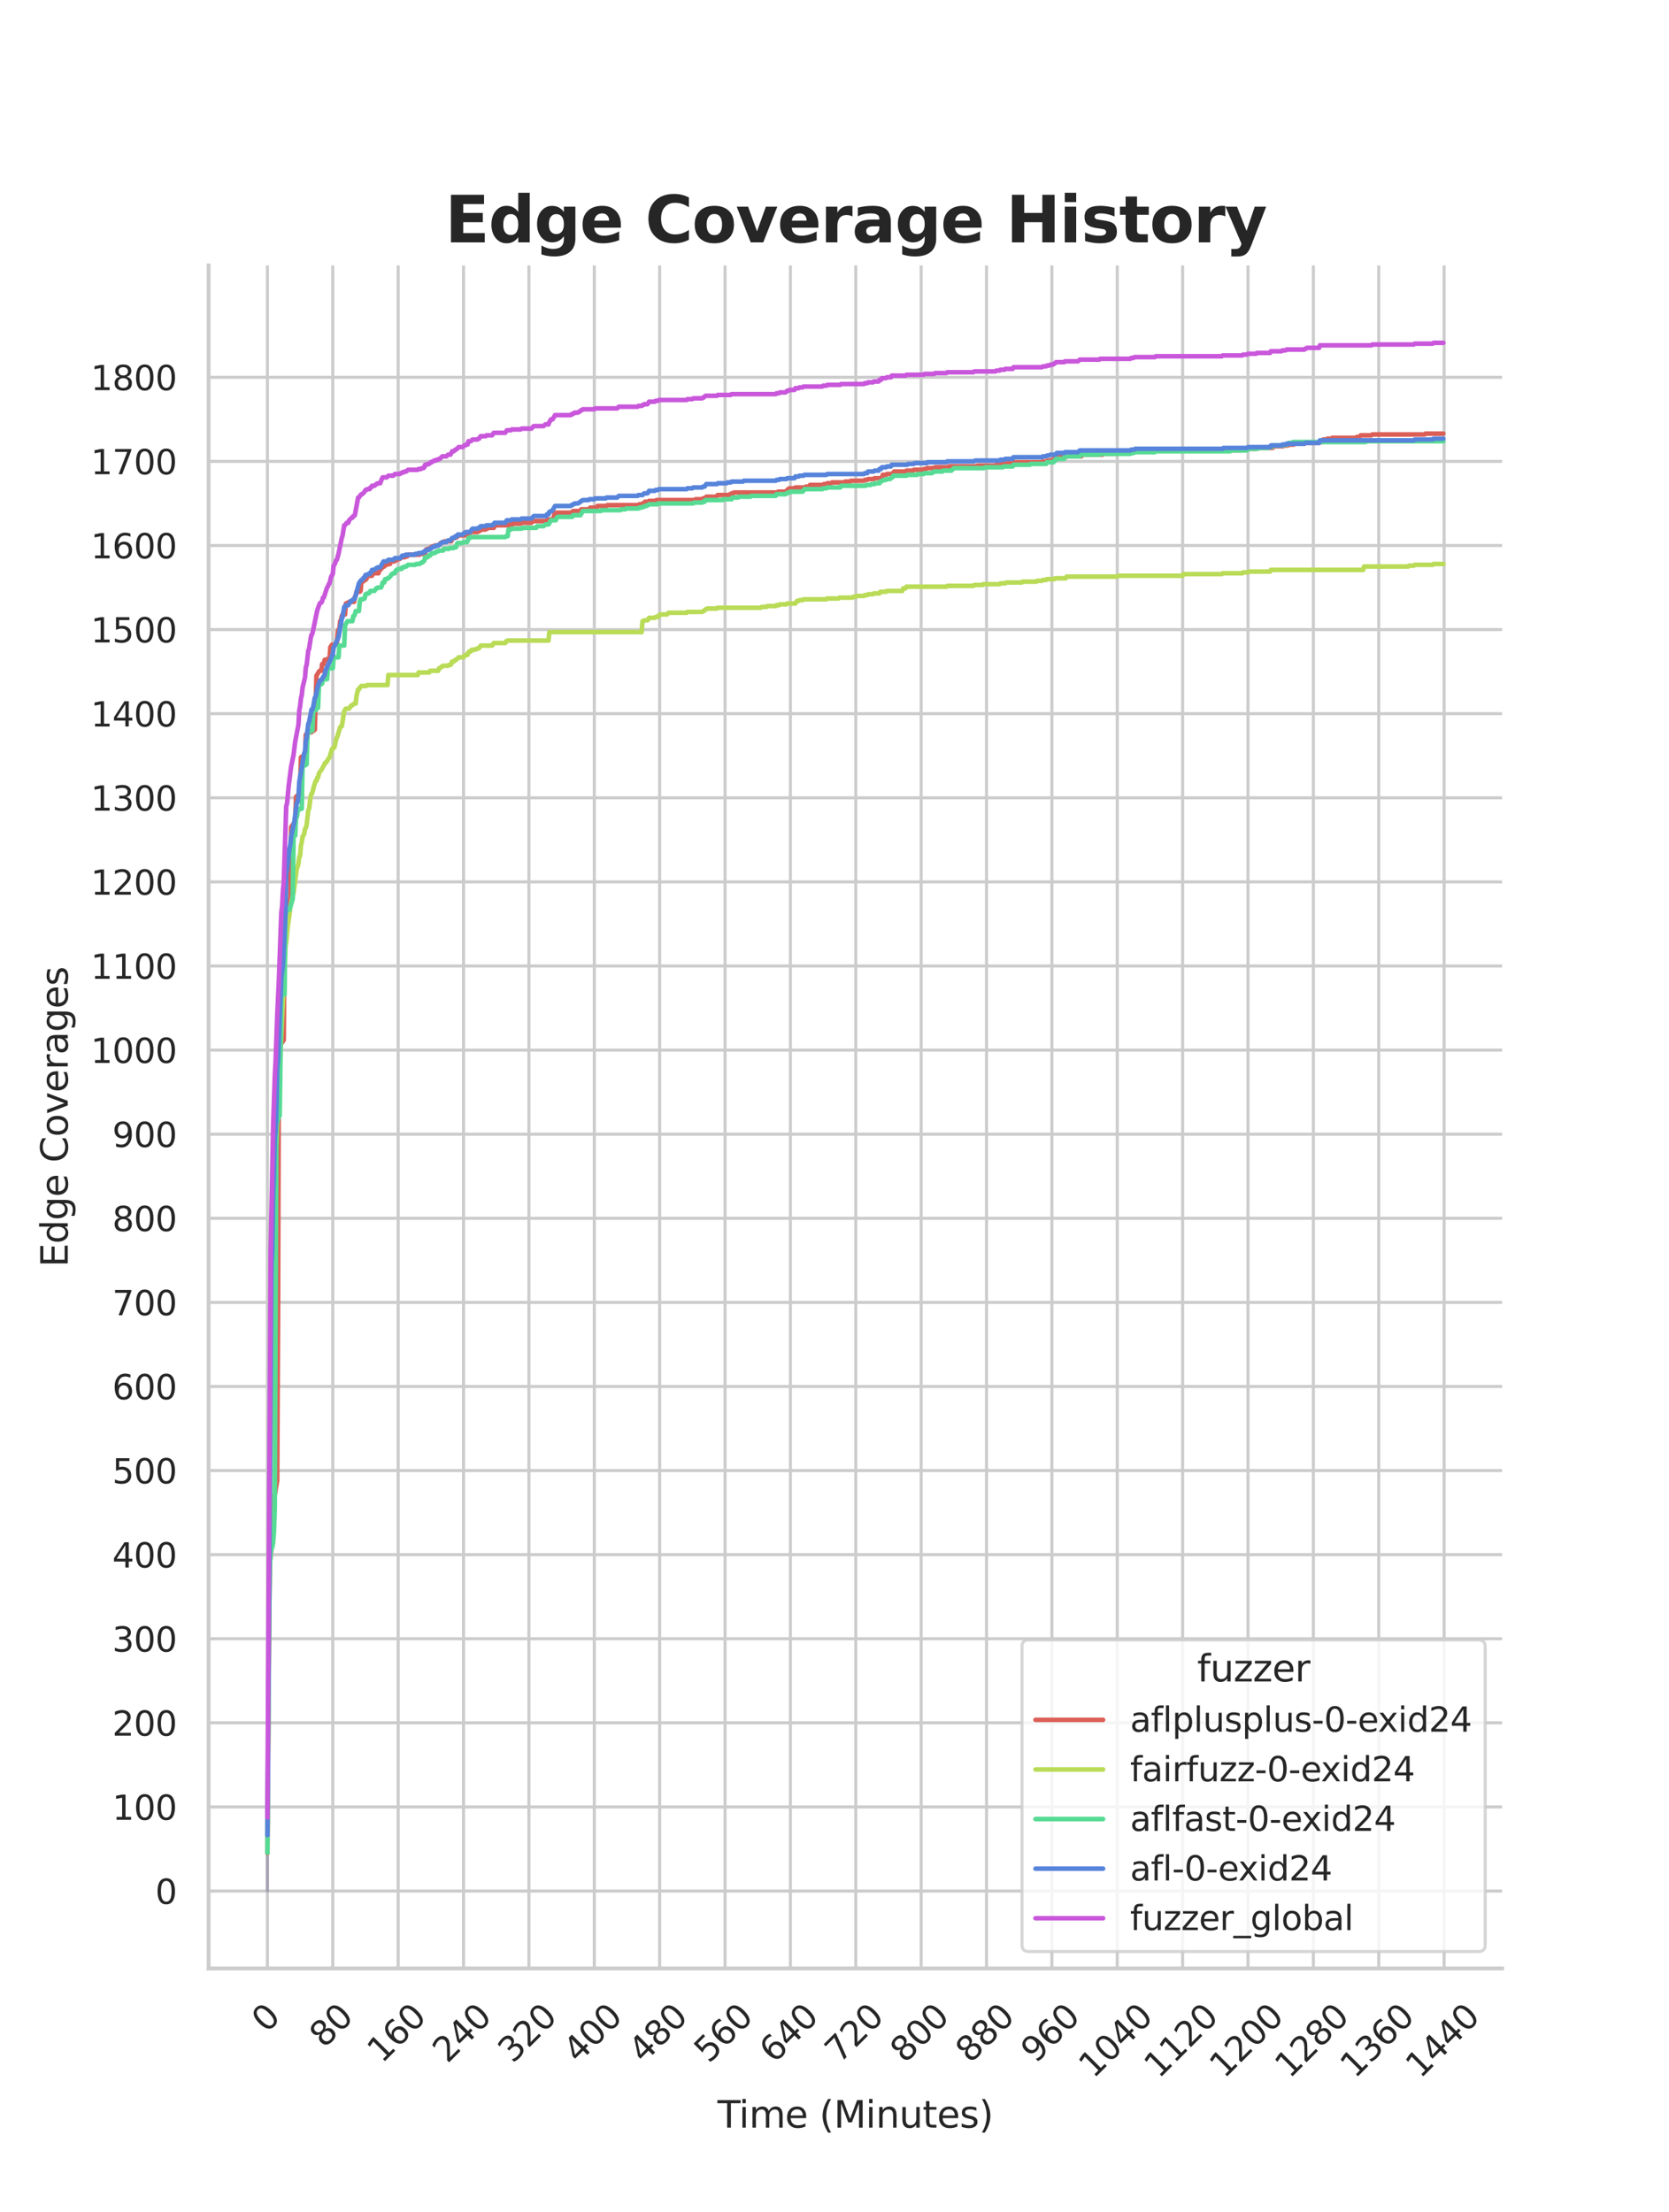 <?xml version="1.0" encoding="utf-8" standalone="no"?>
<!DOCTYPE svg PUBLIC "-//W3C//DTD SVG 1.1//EN"
  "http://www.w3.org/Graphics/SVG/1.1/DTD/svg11.dtd">
<svg xmlns:xlink="http://www.w3.org/1999/xlink" width="434.7pt" height="576pt" viewBox="0 0 434.7 576" xmlns="http://www.w3.org/2000/svg" version="1.1">
 <defs>
  <style type="text/css">*{stroke-linejoin: round; stroke-linecap: butt}</style>
 </defs>
 <g id="figure_1">
  <g id="patch_1">
   <path d="M 0 576 
L 434.7 576 
L 434.7 0 
L 0 0 
z
" style="fill: #ffffff"/>
  </g>
  <g id="axes_1">
   <g id="patch_2">
    <path d="M 54.337 512.64 
L 391.23 512.64 
L 391.23 69.12 
L 54.337 69.12 
z
" style="fill: #ffffff"/>
   </g>
   <g id="matplotlib.axis_1">
    <g id="xtick_1">
     <g id="line2d_1">
      <path d="M 69.651 512.64 
L 69.651 69.12 
" clip-path="url(#p347b41ff58)" style="fill: none; stroke: #cccccc; stroke-width: 0.8; stroke-linecap: round"/>
     </g>
     <g id="text_1">
      <!-- 0 -->
      <g style="fill: #262626" transform="translate(69.388 529.627)rotate(-45)scale(0.088 -0.088)">
       <defs>
        <path id="DejaVuSans-30" d="M 2034 4250 
Q 1547 4250 1301 3770 
Q 1056 3291 1056 2328 
Q 1056 1369 1301 889 
Q 1547 409 2034 409 
Q 2525 409 2770 889 
Q 3016 1369 3016 2328 
Q 3016 3291 2770 3770 
Q 2525 4250 2034 4250 
z
M 2034 4750 
Q 2819 4750 3233 4129 
Q 3647 3509 3647 2328 
Q 3647 1150 3233 529 
Q 2819 -91 2034 -91 
Q 1250 -91 836 529 
Q 422 1150 422 2328 
Q 422 3509 836 4129 
Q 1250 4750 2034 4750 
z
" transform="scale(0.016)"/>
       </defs>
       <use xlink:href="#DejaVuSans-30"/>
      </g>
     </g>
    </g>
    <g id="xtick_2">
     <g id="line2d_2">
      <path d="M 86.677 512.64 
L 86.677 69.12 
" clip-path="url(#p347b41ff58)" style="fill: none; stroke: #cccccc; stroke-width: 0.8; stroke-linecap: round"/>
     </g>
     <g id="text_2">
      <!-- 80 -->
      <g style="fill: #262626" transform="translate(84.435 533.586)rotate(-45)scale(0.088 -0.088)">
       <defs>
        <path id="DejaVuSans-38" d="M 2034 2216 
Q 1584 2216 1326 1975 
Q 1069 1734 1069 1313 
Q 1069 891 1326 650 
Q 1584 409 2034 409 
Q 2484 409 2743 651 
Q 3003 894 3003 1313 
Q 3003 1734 2745 1975 
Q 2488 2216 2034 2216 
z
M 1403 2484 
Q 997 2584 770 2862 
Q 544 3141 544 3541 
Q 544 4100 942 4425 
Q 1341 4750 2034 4750 
Q 2731 4750 3128 4425 
Q 3525 4100 3525 3541 
Q 3525 3141 3298 2862 
Q 3072 2584 2669 2484 
Q 3125 2378 3379 2068 
Q 3634 1759 3634 1313 
Q 3634 634 3220 271 
Q 2806 -91 2034 -91 
Q 1263 -91 848 271 
Q 434 634 434 1313 
Q 434 1759 690 2068 
Q 947 2378 1403 2484 
z
M 1172 3481 
Q 1172 3119 1398 2916 
Q 1625 2713 2034 2713 
Q 2441 2713 2670 2916 
Q 2900 3119 2900 3481 
Q 2900 3844 2670 4047 
Q 2441 4250 2034 4250 
Q 1625 4250 1398 4047 
Q 1172 3844 1172 3481 
z
" transform="scale(0.016)"/>
       </defs>
       <use xlink:href="#DejaVuSans-38"/>
       <use xlink:href="#DejaVuSans-30" x="63.623"/>
      </g>
     </g>
    </g>
    <g id="xtick_3">
     <g id="line2d_3">
      <path d="M 103.704 512.64 
L 103.704 69.12 
" clip-path="url(#p347b41ff58)" style="fill: none; stroke: #cccccc; stroke-width: 0.8; stroke-linecap: round"/>
     </g>
     <g id="text_3">
      <!-- 160 -->
      <g style="fill: #262626" transform="translate(99.482 537.545)rotate(-45)scale(0.088 -0.088)">
       <defs>
        <path id="DejaVuSans-31" d="M 794 531 
L 1825 531 
L 1825 4091 
L 703 3866 
L 703 4441 
L 1819 4666 
L 2450 4666 
L 2450 531 
L 3481 531 
L 3481 0 
L 794 0 
L 794 531 
z
" transform="scale(0.016)"/>
        <path id="DejaVuSans-36" d="M 2113 2584 
Q 1688 2584 1439 2293 
Q 1191 2003 1191 1497 
Q 1191 994 1439 701 
Q 1688 409 2113 409 
Q 2538 409 2786 701 
Q 3034 994 3034 1497 
Q 3034 2003 2786 2293 
Q 2538 2584 2113 2584 
z
M 3366 4563 
L 3366 3988 
Q 3128 4100 2886 4159 
Q 2644 4219 2406 4219 
Q 1781 4219 1451 3797 
Q 1122 3375 1075 2522 
Q 1259 2794 1537 2939 
Q 1816 3084 2150 3084 
Q 2853 3084 3261 2657 
Q 3669 2231 3669 1497 
Q 3669 778 3244 343 
Q 2819 -91 2113 -91 
Q 1303 -91 875 529 
Q 447 1150 447 2328 
Q 447 3434 972 4092 
Q 1497 4750 2381 4750 
Q 2619 4750 2861 4703 
Q 3103 4656 3366 4563 
z
" transform="scale(0.016)"/>
       </defs>
       <use xlink:href="#DejaVuSans-31"/>
       <use xlink:href="#DejaVuSans-36" x="63.623"/>
       <use xlink:href="#DejaVuSans-30" x="127.246"/>
      </g>
     </g>
    </g>
    <g id="xtick_4">
     <g id="line2d_4">
      <path d="M 120.731 512.64 
L 120.731 69.12 
" clip-path="url(#p347b41ff58)" style="fill: none; stroke: #cccccc; stroke-width: 0.8; stroke-linecap: round"/>
     </g>
     <g id="text_4">
      <!-- 240 -->
      <g style="fill: #262626" transform="translate(116.509 537.545)rotate(-45)scale(0.088 -0.088)">
       <defs>
        <path id="DejaVuSans-32" d="M 1228 531 
L 3431 531 
L 3431 0 
L 469 0 
L 469 531 
Q 828 903 1448 1529 
Q 2069 2156 2228 2338 
Q 2531 2678 2651 2914 
Q 2772 3150 2772 3378 
Q 2772 3750 2511 3984 
Q 2250 4219 1831 4219 
Q 1534 4219 1204 4116 
Q 875 4013 500 3803 
L 500 4441 
Q 881 4594 1212 4672 
Q 1544 4750 1819 4750 
Q 2544 4750 2975 4387 
Q 3406 4025 3406 3419 
Q 3406 3131 3298 2873 
Q 3191 2616 2906 2266 
Q 2828 2175 2409 1742 
Q 1991 1309 1228 531 
z
" transform="scale(0.016)"/>
        <path id="DejaVuSans-34" d="M 2419 4116 
L 825 1625 
L 2419 1625 
L 2419 4116 
z
M 2253 4666 
L 3047 4666 
L 3047 1625 
L 3713 1625 
L 3713 1100 
L 3047 1100 
L 3047 0 
L 2419 0 
L 2419 1100 
L 313 1100 
L 313 1709 
L 2253 4666 
z
" transform="scale(0.016)"/>
       </defs>
       <use xlink:href="#DejaVuSans-32"/>
       <use xlink:href="#DejaVuSans-34" x="63.623"/>
       <use xlink:href="#DejaVuSans-30" x="127.246"/>
      </g>
     </g>
    </g>
    <g id="xtick_5">
     <g id="line2d_5">
      <path d="M 137.757 512.64 
L 137.757 69.12 
" clip-path="url(#p347b41ff58)" style="fill: none; stroke: #cccccc; stroke-width: 0.8; stroke-linecap: round"/>
     </g>
     <g id="text_5">
      <!-- 320 -->
      <g style="fill: #262626" transform="translate(133.536 537.545)rotate(-45)scale(0.088 -0.088)">
       <defs>
        <path id="DejaVuSans-33" d="M 2597 2516 
Q 3050 2419 3304 2112 
Q 3559 1806 3559 1356 
Q 3559 666 3084 287 
Q 2609 -91 1734 -91 
Q 1441 -91 1130 -33 
Q 819 25 488 141 
L 488 750 
Q 750 597 1062 519 
Q 1375 441 1716 441 
Q 2309 441 2620 675 
Q 2931 909 2931 1356 
Q 2931 1769 2642 2001 
Q 2353 2234 1838 2234 
L 1294 2234 
L 1294 2753 
L 1863 2753 
Q 2328 2753 2575 2939 
Q 2822 3125 2822 3475 
Q 2822 3834 2567 4026 
Q 2313 4219 1838 4219 
Q 1578 4219 1281 4162 
Q 984 4106 628 3988 
L 628 4550 
Q 988 4650 1302 4700 
Q 1616 4750 1894 4750 
Q 2613 4750 3031 4423 
Q 3450 4097 3450 3541 
Q 3450 3153 3228 2886 
Q 3006 2619 2597 2516 
z
" transform="scale(0.016)"/>
       </defs>
       <use xlink:href="#DejaVuSans-33"/>
       <use xlink:href="#DejaVuSans-32" x="63.623"/>
       <use xlink:href="#DejaVuSans-30" x="127.246"/>
      </g>
     </g>
    </g>
    <g id="xtick_6">
     <g id="line2d_6">
      <path d="M 154.784 512.64 
L 154.784 69.12 
" clip-path="url(#p347b41ff58)" style="fill: none; stroke: #cccccc; stroke-width: 0.8; stroke-linecap: round"/>
     </g>
     <g id="text_6">
      <!-- 400 -->
      <g style="fill: #262626" transform="translate(150.562 537.545)rotate(-45)scale(0.088 -0.088)">
       <use xlink:href="#DejaVuSans-34"/>
       <use xlink:href="#DejaVuSans-30" x="63.623"/>
       <use xlink:href="#DejaVuSans-30" x="127.246"/>
      </g>
     </g>
    </g>
    <g id="xtick_7">
     <g id="line2d_7">
      <path d="M 171.81 512.64 
L 171.81 69.12 
" clip-path="url(#p347b41ff58)" style="fill: none; stroke: #cccccc; stroke-width: 0.8; stroke-linecap: round"/>
     </g>
     <g id="text_7">
      <!-- 480 -->
      <g style="fill: #262626" transform="translate(167.589 537.545)rotate(-45)scale(0.088 -0.088)">
       <use xlink:href="#DejaVuSans-34"/>
       <use xlink:href="#DejaVuSans-38" x="63.623"/>
       <use xlink:href="#DejaVuSans-30" x="127.246"/>
      </g>
     </g>
    </g>
    <g id="xtick_8">
     <g id="line2d_8">
      <path d="M 188.837 512.64 
L 188.837 69.12 
" clip-path="url(#p347b41ff58)" style="fill: none; stroke: #cccccc; stroke-width: 0.8; stroke-linecap: round"/>
     </g>
     <g id="text_8">
      <!-- 560 -->
      <g style="fill: #262626" transform="translate(184.615 537.545)rotate(-45)scale(0.088 -0.088)">
       <defs>
        <path id="DejaVuSans-35" d="M 691 4666 
L 3169 4666 
L 3169 4134 
L 1269 4134 
L 1269 2991 
Q 1406 3038 1543 3061 
Q 1681 3084 1819 3084 
Q 2600 3084 3056 2656 
Q 3513 2228 3513 1497 
Q 3513 744 3044 326 
Q 2575 -91 1722 -91 
Q 1428 -91 1123 -41 
Q 819 9 494 109 
L 494 744 
Q 775 591 1075 516 
Q 1375 441 1709 441 
Q 2250 441 2565 725 
Q 2881 1009 2881 1497 
Q 2881 1984 2565 2268 
Q 2250 2553 1709 2553 
Q 1456 2553 1204 2497 
Q 953 2441 691 2322 
L 691 4666 
z
" transform="scale(0.016)"/>
       </defs>
       <use xlink:href="#DejaVuSans-35"/>
       <use xlink:href="#DejaVuSans-36" x="63.623"/>
       <use xlink:href="#DejaVuSans-30" x="127.246"/>
      </g>
     </g>
    </g>
    <g id="xtick_9">
     <g id="line2d_9">
      <path d="M 205.864 512.64 
L 205.864 69.12 
" clip-path="url(#p347b41ff58)" style="fill: none; stroke: #cccccc; stroke-width: 0.8; stroke-linecap: round"/>
     </g>
     <g id="text_9">
      <!-- 640 -->
      <g style="fill: #262626" transform="translate(201.642 537.545)rotate(-45)scale(0.088 -0.088)">
       <use xlink:href="#DejaVuSans-36"/>
       <use xlink:href="#DejaVuSans-34" x="63.623"/>
       <use xlink:href="#DejaVuSans-30" x="127.246"/>
      </g>
     </g>
    </g>
    <g id="xtick_10">
     <g id="line2d_10">
      <path d="M 222.89 512.64 
L 222.89 69.12 
" clip-path="url(#p347b41ff58)" style="fill: none; stroke: #cccccc; stroke-width: 0.8; stroke-linecap: round"/>
     </g>
     <g id="text_10">
      <!-- 720 -->
      <g style="fill: #262626" transform="translate(218.669 537.545)rotate(-45)scale(0.088 -0.088)">
       <defs>
        <path id="DejaVuSans-37" d="M 525 4666 
L 3525 4666 
L 3525 4397 
L 1831 0 
L 1172 0 
L 2766 4134 
L 525 4134 
L 525 4666 
z
" transform="scale(0.016)"/>
       </defs>
       <use xlink:href="#DejaVuSans-37"/>
       <use xlink:href="#DejaVuSans-32" x="63.623"/>
       <use xlink:href="#DejaVuSans-30" x="127.246"/>
      </g>
     </g>
    </g>
    <g id="xtick_11">
     <g id="line2d_11">
      <path d="M 239.917 512.64 
L 239.917 69.12 
" clip-path="url(#p347b41ff58)" style="fill: none; stroke: #cccccc; stroke-width: 0.8; stroke-linecap: round"/>
     </g>
     <g id="text_11">
      <!-- 800 -->
      <g style="fill: #262626" transform="translate(235.695 537.545)rotate(-45)scale(0.088 -0.088)">
       <use xlink:href="#DejaVuSans-38"/>
       <use xlink:href="#DejaVuSans-30" x="63.623"/>
       <use xlink:href="#DejaVuSans-30" x="127.246"/>
      </g>
     </g>
    </g>
    <g id="xtick_12">
     <g id="line2d_12">
      <path d="M 256.943 512.64 
L 256.943 69.12 
" clip-path="url(#p347b41ff58)" style="fill: none; stroke: #cccccc; stroke-width: 0.8; stroke-linecap: round"/>
     </g>
     <g id="text_12">
      <!-- 880 -->
      <g style="fill: #262626" transform="translate(252.722 537.545)rotate(-45)scale(0.088 -0.088)">
       <use xlink:href="#DejaVuSans-38"/>
       <use xlink:href="#DejaVuSans-38" x="63.623"/>
       <use xlink:href="#DejaVuSans-30" x="127.246"/>
      </g>
     </g>
    </g>
    <g id="xtick_13">
     <g id="line2d_13">
      <path d="M 273.97 512.64 
L 273.97 69.12 
" clip-path="url(#p347b41ff58)" style="fill: none; stroke: #cccccc; stroke-width: 0.8; stroke-linecap: round"/>
     </g>
     <g id="text_13">
      <!-- 960 -->
      <g style="fill: #262626" transform="translate(269.748 537.545)rotate(-45)scale(0.088 -0.088)">
       <defs>
        <path id="DejaVuSans-39" d="M 703 97 
L 703 672 
Q 941 559 1184 500 
Q 1428 441 1663 441 
Q 2288 441 2617 861 
Q 2947 1281 2994 2138 
Q 2813 1869 2534 1725 
Q 2256 1581 1919 1581 
Q 1219 1581 811 2004 
Q 403 2428 403 3163 
Q 403 3881 828 4315 
Q 1253 4750 1959 4750 
Q 2769 4750 3195 4129 
Q 3622 3509 3622 2328 
Q 3622 1225 3098 567 
Q 2575 -91 1691 -91 
Q 1453 -91 1209 -44 
Q 966 3 703 97 
z
M 1959 2075 
Q 2384 2075 2632 2365 
Q 2881 2656 2881 3163 
Q 2881 3666 2632 3958 
Q 2384 4250 1959 4250 
Q 1534 4250 1286 3958 
Q 1038 3666 1038 3163 
Q 1038 2656 1286 2365 
Q 1534 2075 1959 2075 
z
" transform="scale(0.016)"/>
       </defs>
       <use xlink:href="#DejaVuSans-39"/>
       <use xlink:href="#DejaVuSans-36" x="63.623"/>
       <use xlink:href="#DejaVuSans-30" x="127.246"/>
      </g>
     </g>
    </g>
    <g id="xtick_14">
     <g id="line2d_14">
      <path d="M 290.997 512.64 
L 290.997 69.12 
" clip-path="url(#p347b41ff58)" style="fill: none; stroke: #cccccc; stroke-width: 0.8; stroke-linecap: round"/>
     </g>
     <g id="text_14">
      <!-- 1040 -->
      <g style="fill: #262626" transform="translate(284.795 541.505)rotate(-45)scale(0.088 -0.088)">
       <use xlink:href="#DejaVuSans-31"/>
       <use xlink:href="#DejaVuSans-30" x="63.623"/>
       <use xlink:href="#DejaVuSans-34" x="127.246"/>
       <use xlink:href="#DejaVuSans-30" x="190.869"/>
      </g>
     </g>
    </g>
    <g id="xtick_15">
     <g id="line2d_15">
      <path d="M 308.023 512.64 
L 308.023 69.12 
" clip-path="url(#p347b41ff58)" style="fill: none; stroke: #cccccc; stroke-width: 0.8; stroke-linecap: round"/>
     </g>
     <g id="text_15">
      <!-- 1120 -->
      <g style="fill: #262626" transform="translate(301.822 541.505)rotate(-45)scale(0.088 -0.088)">
       <use xlink:href="#DejaVuSans-31"/>
       <use xlink:href="#DejaVuSans-31" x="63.623"/>
       <use xlink:href="#DejaVuSans-32" x="127.246"/>
       <use xlink:href="#DejaVuSans-30" x="190.869"/>
      </g>
     </g>
    </g>
    <g id="xtick_16">
     <g id="line2d_16">
      <path d="M 325.05 512.64 
L 325.05 69.12 
" clip-path="url(#p347b41ff58)" style="fill: none; stroke: #cccccc; stroke-width: 0.8; stroke-linecap: round"/>
     </g>
     <g id="text_16">
      <!-- 1200 -->
      <g style="fill: #262626" transform="translate(318.849 541.505)rotate(-45)scale(0.088 -0.088)">
       <use xlink:href="#DejaVuSans-31"/>
       <use xlink:href="#DejaVuSans-32" x="63.623"/>
       <use xlink:href="#DejaVuSans-30" x="127.246"/>
       <use xlink:href="#DejaVuSans-30" x="190.869"/>
      </g>
     </g>
    </g>
    <g id="xtick_17">
     <g id="line2d_17">
      <path d="M 342.076 512.64 
L 342.076 69.12 
" clip-path="url(#p347b41ff58)" style="fill: none; stroke: #cccccc; stroke-width: 0.8; stroke-linecap: round"/>
     </g>
     <g id="text_17">
      <!-- 1280 -->
      <g style="fill: #262626" transform="translate(335.875 541.505)rotate(-45)scale(0.088 -0.088)">
       <use xlink:href="#DejaVuSans-31"/>
       <use xlink:href="#DejaVuSans-32" x="63.623"/>
       <use xlink:href="#DejaVuSans-38" x="127.246"/>
       <use xlink:href="#DejaVuSans-30" x="190.869"/>
      </g>
     </g>
    </g>
    <g id="xtick_18">
     <g id="line2d_18">
      <path d="M 359.103 512.64 
L 359.103 69.12 
" clip-path="url(#p347b41ff58)" style="fill: none; stroke: #cccccc; stroke-width: 0.8; stroke-linecap: round"/>
     </g>
     <g id="text_18">
      <!-- 1360 -->
      <g style="fill: #262626" transform="translate(352.902 541.505)rotate(-45)scale(0.088 -0.088)">
       <use xlink:href="#DejaVuSans-31"/>
       <use xlink:href="#DejaVuSans-33" x="63.623"/>
       <use xlink:href="#DejaVuSans-36" x="127.246"/>
       <use xlink:href="#DejaVuSans-30" x="190.869"/>
      </g>
     </g>
    </g>
    <g id="xtick_19">
     <g id="line2d_19">
      <path d="M 376.13 512.64 
L 376.13 69.12 
" clip-path="url(#p347b41ff58)" style="fill: none; stroke: #cccccc; stroke-width: 0.8; stroke-linecap: round"/>
     </g>
     <g id="text_19">
      <!-- 1440 -->
      <g style="fill: #262626" transform="translate(369.928 541.505)rotate(-45)scale(0.088 -0.088)">
       <use xlink:href="#DejaVuSans-31"/>
       <use xlink:href="#DejaVuSans-34" x="63.623"/>
       <use xlink:href="#DejaVuSans-34" x="127.246"/>
       <use xlink:href="#DejaVuSans-30" x="190.869"/>
      </g>
     </g>
    </g>
    <g id="text_20">
     <!-- Time (Minutes) -->
     <g style="fill: #262626" transform="translate(186.874 554.093)scale(0.096 -0.096)">
      <defs>
       <path id="DejaVuSans-54" d="M -19 4666 
L 3928 4666 
L 3928 4134 
L 2272 4134 
L 2272 0 
L 1638 0 
L 1638 4134 
L -19 4134 
L -19 4666 
z
" transform="scale(0.016)"/>
       <path id="DejaVuSans-69" d="M 603 3500 
L 1178 3500 
L 1178 0 
L 603 0 
L 603 3500 
z
M 603 4863 
L 1178 4863 
L 1178 4134 
L 603 4134 
L 603 4863 
z
" transform="scale(0.016)"/>
       <path id="DejaVuSans-6d" d="M 3328 2828 
Q 3544 3216 3844 3400 
Q 4144 3584 4550 3584 
Q 5097 3584 5394 3201 
Q 5691 2819 5691 2113 
L 5691 0 
L 5113 0 
L 5113 2094 
Q 5113 2597 4934 2840 
Q 4756 3084 4391 3084 
Q 3944 3084 3684 2787 
Q 3425 2491 3425 1978 
L 3425 0 
L 2847 0 
L 2847 2094 
Q 2847 2600 2669 2842 
Q 2491 3084 2119 3084 
Q 1678 3084 1418 2786 
Q 1159 2488 1159 1978 
L 1159 0 
L 581 0 
L 581 3500 
L 1159 3500 
L 1159 2956 
Q 1356 3278 1631 3431 
Q 1906 3584 2284 3584 
Q 2666 3584 2933 3390 
Q 3200 3197 3328 2828 
z
" transform="scale(0.016)"/>
       <path id="DejaVuSans-65" d="M 3597 1894 
L 3597 1613 
L 953 1613 
Q 991 1019 1311 708 
Q 1631 397 2203 397 
Q 2534 397 2845 478 
Q 3156 559 3463 722 
L 3463 178 
Q 3153 47 2828 -22 
Q 2503 -91 2169 -91 
Q 1331 -91 842 396 
Q 353 884 353 1716 
Q 353 2575 817 3079 
Q 1281 3584 2069 3584 
Q 2775 3584 3186 3129 
Q 3597 2675 3597 1894 
z
M 3022 2063 
Q 3016 2534 2758 2815 
Q 2500 3097 2075 3097 
Q 1594 3097 1305 2825 
Q 1016 2553 972 2059 
L 3022 2063 
z
" transform="scale(0.016)"/>
       <path id="DejaVuSans-20" transform="scale(0.016)"/>
       <path id="DejaVuSans-28" d="M 1984 4856 
Q 1566 4138 1362 3434 
Q 1159 2731 1159 2009 
Q 1159 1288 1364 580 
Q 1569 -128 1984 -844 
L 1484 -844 
Q 1016 -109 783 600 
Q 550 1309 550 2009 
Q 550 2706 781 3412 
Q 1013 4119 1484 4856 
L 1984 4856 
z
" transform="scale(0.016)"/>
       <path id="DejaVuSans-4d" d="M 628 4666 
L 1569 4666 
L 2759 1491 
L 3956 4666 
L 4897 4666 
L 4897 0 
L 4281 0 
L 4281 4097 
L 3078 897 
L 2444 897 
L 1241 4097 
L 1241 0 
L 628 0 
L 628 4666 
z
" transform="scale(0.016)"/>
       <path id="DejaVuSans-6e" d="M 3513 2113 
L 3513 0 
L 2938 0 
L 2938 2094 
Q 2938 2591 2744 2837 
Q 2550 3084 2163 3084 
Q 1697 3084 1428 2787 
Q 1159 2491 1159 1978 
L 1159 0 
L 581 0 
L 581 3500 
L 1159 3500 
L 1159 2956 
Q 1366 3272 1645 3428 
Q 1925 3584 2291 3584 
Q 2894 3584 3203 3211 
Q 3513 2838 3513 2113 
z
" transform="scale(0.016)"/>
       <path id="DejaVuSans-75" d="M 544 1381 
L 544 3500 
L 1119 3500 
L 1119 1403 
Q 1119 906 1312 657 
Q 1506 409 1894 409 
Q 2359 409 2629 706 
Q 2900 1003 2900 1516 
L 2900 3500 
L 3475 3500 
L 3475 0 
L 2900 0 
L 2900 538 
Q 2691 219 2414 64 
Q 2138 -91 1772 -91 
Q 1169 -91 856 284 
Q 544 659 544 1381 
z
M 1991 3584 
L 1991 3584 
z
" transform="scale(0.016)"/>
       <path id="DejaVuSans-74" d="M 1172 4494 
L 1172 3500 
L 2356 3500 
L 2356 3053 
L 1172 3053 
L 1172 1153 
Q 1172 725 1289 603 
Q 1406 481 1766 481 
L 2356 481 
L 2356 0 
L 1766 0 
Q 1100 0 847 248 
Q 594 497 594 1153 
L 594 3053 
L 172 3053 
L 172 3500 
L 594 3500 
L 594 4494 
L 1172 4494 
z
" transform="scale(0.016)"/>
       <path id="DejaVuSans-73" d="M 2834 3397 
L 2834 2853 
Q 2591 2978 2328 3040 
Q 2066 3103 1784 3103 
Q 1356 3103 1142 2972 
Q 928 2841 928 2578 
Q 928 2378 1081 2264 
Q 1234 2150 1697 2047 
L 1894 2003 
Q 2506 1872 2764 1633 
Q 3022 1394 3022 966 
Q 3022 478 2636 193 
Q 2250 -91 1575 -91 
Q 1294 -91 989 -36 
Q 684 19 347 128 
L 347 722 
Q 666 556 975 473 
Q 1284 391 1588 391 
Q 1994 391 2212 530 
Q 2431 669 2431 922 
Q 2431 1156 2273 1281 
Q 2116 1406 1581 1522 
L 1381 1569 
Q 847 1681 609 1914 
Q 372 2147 372 2553 
Q 372 3047 722 3315 
Q 1072 3584 1716 3584 
Q 2034 3584 2315 3537 
Q 2597 3491 2834 3397 
z
" transform="scale(0.016)"/>
       <path id="DejaVuSans-29" d="M 513 4856 
L 1013 4856 
Q 1481 4119 1714 3412 
Q 1947 2706 1947 2009 
Q 1947 1309 1714 600 
Q 1481 -109 1013 -844 
L 513 -844 
Q 928 -128 1133 580 
Q 1338 1288 1338 2009 
Q 1338 2731 1133 3434 
Q 928 4138 513 4856 
z
" transform="scale(0.016)"/>
      </defs>
      <use xlink:href="#DejaVuSans-54"/>
      <use xlink:href="#DejaVuSans-69" x="57.959"/>
      <use xlink:href="#DejaVuSans-6d" x="85.742"/>
      <use xlink:href="#DejaVuSans-65" x="183.154"/>
      <use xlink:href="#DejaVuSans-20" x="244.678"/>
      <use xlink:href="#DejaVuSans-28" x="276.465"/>
      <use xlink:href="#DejaVuSans-4d" x="315.479"/>
      <use xlink:href="#DejaVuSans-69" x="401.758"/>
      <use xlink:href="#DejaVuSans-6e" x="429.541"/>
      <use xlink:href="#DejaVuSans-75" x="492.92"/>
      <use xlink:href="#DejaVuSans-74" x="556.299"/>
      <use xlink:href="#DejaVuSans-65" x="595.508"/>
      <use xlink:href="#DejaVuSans-73" x="657.031"/>
      <use xlink:href="#DejaVuSans-29" x="709.131"/>
     </g>
    </g>
   </g>
   <g id="matplotlib.axis_2">
    <g id="ytick_1">
     <g id="line2d_20">
      <path d="M 54.337 492.48 
L 391.23 492.48 
" clip-path="url(#p347b41ff58)" style="fill: none; stroke: #cccccc; stroke-width: 0.8; stroke-linecap: round"/>
     </g>
     <g id="text_21">
      <!-- 0 -->
      <g style="fill: #262626" transform="translate(40.438 495.823)scale(0.088 -0.088)">
       <use xlink:href="#DejaVuSans-30"/>
      </g>
     </g>
    </g>
    <g id="ytick_2">
     <g id="line2d_21">
      <path d="M 54.337 470.579 
L 391.23 470.579 
" clip-path="url(#p347b41ff58)" style="fill: none; stroke: #cccccc; stroke-width: 0.8; stroke-linecap: round"/>
     </g>
     <g id="text_22">
      <!-- 100 -->
      <g style="fill: #262626" transform="translate(29.241 473.922)scale(0.088 -0.088)">
       <use xlink:href="#DejaVuSans-31"/>
       <use xlink:href="#DejaVuSans-30" x="63.623"/>
       <use xlink:href="#DejaVuSans-30" x="127.246"/>
      </g>
     </g>
    </g>
    <g id="ytick_3">
     <g id="line2d_22">
      <path d="M 54.337 448.678 
L 391.23 448.678 
" clip-path="url(#p347b41ff58)" style="fill: none; stroke: #cccccc; stroke-width: 0.8; stroke-linecap: round"/>
     </g>
     <g id="text_23">
      <!-- 200 -->
      <g style="fill: #262626" transform="translate(29.241 452.021)scale(0.088 -0.088)">
       <use xlink:href="#DejaVuSans-32"/>
       <use xlink:href="#DejaVuSans-30" x="63.623"/>
       <use xlink:href="#DejaVuSans-30" x="127.246"/>
      </g>
     </g>
    </g>
    <g id="ytick_4">
     <g id="line2d_23">
      <path d="M 54.337 426.777 
L 391.23 426.777 
" clip-path="url(#p347b41ff58)" style="fill: none; stroke: #cccccc; stroke-width: 0.8; stroke-linecap: round"/>
     </g>
     <g id="text_24">
      <!-- 300 -->
      <g style="fill: #262626" transform="translate(29.241 430.12)scale(0.088 -0.088)">
       <use xlink:href="#DejaVuSans-33"/>
       <use xlink:href="#DejaVuSans-30" x="63.623"/>
       <use xlink:href="#DejaVuSans-30" x="127.246"/>
      </g>
     </g>
    </g>
    <g id="ytick_5">
     <g id="line2d_24">
      <path d="M 54.337 404.875 
L 391.23 404.875 
" clip-path="url(#p347b41ff58)" style="fill: none; stroke: #cccccc; stroke-width: 0.8; stroke-linecap: round"/>
     </g>
     <g id="text_25">
      <!-- 400 -->
      <g style="fill: #262626" transform="translate(29.241 408.219)scale(0.088 -0.088)">
       <use xlink:href="#DejaVuSans-34"/>
       <use xlink:href="#DejaVuSans-30" x="63.623"/>
       <use xlink:href="#DejaVuSans-30" x="127.246"/>
      </g>
     </g>
    </g>
    <g id="ytick_6">
     <g id="line2d_25">
      <path d="M 54.337 382.974 
L 391.23 382.974 
" clip-path="url(#p347b41ff58)" style="fill: none; stroke: #cccccc; stroke-width: 0.8; stroke-linecap: round"/>
     </g>
     <g id="text_26">
      <!-- 500 -->
      <g style="fill: #262626" transform="translate(29.241 386.318)scale(0.088 -0.088)">
       <use xlink:href="#DejaVuSans-35"/>
       <use xlink:href="#DejaVuSans-30" x="63.623"/>
       <use xlink:href="#DejaVuSans-30" x="127.246"/>
      </g>
     </g>
    </g>
    <g id="ytick_7">
     <g id="line2d_26">
      <path d="M 54.337 361.073 
L 391.23 361.073 
" clip-path="url(#p347b41ff58)" style="fill: none; stroke: #cccccc; stroke-width: 0.8; stroke-linecap: round"/>
     </g>
     <g id="text_27">
      <!-- 600 -->
      <g style="fill: #262626" transform="translate(29.241 364.416)scale(0.088 -0.088)">
       <use xlink:href="#DejaVuSans-36"/>
       <use xlink:href="#DejaVuSans-30" x="63.623"/>
       <use xlink:href="#DejaVuSans-30" x="127.246"/>
      </g>
     </g>
    </g>
    <g id="ytick_8">
     <g id="line2d_27">
      <path d="M 54.337 339.172 
L 391.23 339.172 
" clip-path="url(#p347b41ff58)" style="fill: none; stroke: #cccccc; stroke-width: 0.8; stroke-linecap: round"/>
     </g>
     <g id="text_28">
      <!-- 700 -->
      <g style="fill: #262626" transform="translate(29.241 342.515)scale(0.088 -0.088)">
       <use xlink:href="#DejaVuSans-37"/>
       <use xlink:href="#DejaVuSans-30" x="63.623"/>
       <use xlink:href="#DejaVuSans-30" x="127.246"/>
      </g>
     </g>
    </g>
    <g id="ytick_9">
     <g id="line2d_28">
      <path d="M 54.337 317.271 
L 391.23 317.271 
" clip-path="url(#p347b41ff58)" style="fill: none; stroke: #cccccc; stroke-width: 0.8; stroke-linecap: round"/>
     </g>
     <g id="text_29">
      <!-- 800 -->
      <g style="fill: #262626" transform="translate(29.241 320.614)scale(0.088 -0.088)">
       <use xlink:href="#DejaVuSans-38"/>
       <use xlink:href="#DejaVuSans-30" x="63.623"/>
       <use xlink:href="#DejaVuSans-30" x="127.246"/>
      </g>
     </g>
    </g>
    <g id="ytick_10">
     <g id="line2d_29">
      <path d="M 54.337 295.37 
L 391.23 295.37 
" clip-path="url(#p347b41ff58)" style="fill: none; stroke: #cccccc; stroke-width: 0.8; stroke-linecap: round"/>
     </g>
     <g id="text_30">
      <!-- 900 -->
      <g style="fill: #262626" transform="translate(29.241 298.713)scale(0.088 -0.088)">
       <use xlink:href="#DejaVuSans-39"/>
       <use xlink:href="#DejaVuSans-30" x="63.623"/>
       <use xlink:href="#DejaVuSans-30" x="127.246"/>
      </g>
     </g>
    </g>
    <g id="ytick_11">
     <g id="line2d_30">
      <path d="M 54.337 273.469 
L 391.23 273.469 
" clip-path="url(#p347b41ff58)" style="fill: none; stroke: #cccccc; stroke-width: 0.8; stroke-linecap: round"/>
     </g>
     <g id="text_31">
      <!-- 1000 -->
      <g style="fill: #262626" transform="translate(23.642 276.812)scale(0.088 -0.088)">
       <use xlink:href="#DejaVuSans-31"/>
       <use xlink:href="#DejaVuSans-30" x="63.623"/>
       <use xlink:href="#DejaVuSans-30" x="127.246"/>
       <use xlink:href="#DejaVuSans-30" x="190.869"/>
      </g>
     </g>
    </g>
    <g id="ytick_12">
     <g id="line2d_31">
      <path d="M 54.337 251.567 
L 391.23 251.567 
" clip-path="url(#p347b41ff58)" style="fill: none; stroke: #cccccc; stroke-width: 0.8; stroke-linecap: round"/>
     </g>
     <g id="text_32">
      <!-- 1100 -->
      <g style="fill: #262626" transform="translate(23.642 254.911)scale(0.088 -0.088)">
       <use xlink:href="#DejaVuSans-31"/>
       <use xlink:href="#DejaVuSans-31" x="63.623"/>
       <use xlink:href="#DejaVuSans-30" x="127.246"/>
       <use xlink:href="#DejaVuSans-30" x="190.869"/>
      </g>
     </g>
    </g>
    <g id="ytick_13">
     <g id="line2d_32">
      <path d="M 54.337 229.666 
L 391.23 229.666 
" clip-path="url(#p347b41ff58)" style="fill: none; stroke: #cccccc; stroke-width: 0.8; stroke-linecap: round"/>
     </g>
     <g id="text_33">
      <!-- 1200 -->
      <g style="fill: #262626" transform="translate(23.642 233.01)scale(0.088 -0.088)">
       <use xlink:href="#DejaVuSans-31"/>
       <use xlink:href="#DejaVuSans-32" x="63.623"/>
       <use xlink:href="#DejaVuSans-30" x="127.246"/>
       <use xlink:href="#DejaVuSans-30" x="190.869"/>
      </g>
     </g>
    </g>
    <g id="ytick_14">
     <g id="line2d_33">
      <path d="M 54.337 207.765 
L 391.23 207.765 
" clip-path="url(#p347b41ff58)" style="fill: none; stroke: #cccccc; stroke-width: 0.8; stroke-linecap: round"/>
     </g>
     <g id="text_34">
      <!-- 1300 -->
      <g style="fill: #262626" transform="translate(23.642 211.108)scale(0.088 -0.088)">
       <use xlink:href="#DejaVuSans-31"/>
       <use xlink:href="#DejaVuSans-33" x="63.623"/>
       <use xlink:href="#DejaVuSans-30" x="127.246"/>
       <use xlink:href="#DejaVuSans-30" x="190.869"/>
      </g>
     </g>
    </g>
    <g id="ytick_15">
     <g id="line2d_34">
      <path d="M 54.337 185.864 
L 391.23 185.864 
" clip-path="url(#p347b41ff58)" style="fill: none; stroke: #cccccc; stroke-width: 0.8; stroke-linecap: round"/>
     </g>
     <g id="text_35">
      <!-- 1400 -->
      <g style="fill: #262626" transform="translate(23.642 189.207)scale(0.088 -0.088)">
       <use xlink:href="#DejaVuSans-31"/>
       <use xlink:href="#DejaVuSans-34" x="63.623"/>
       <use xlink:href="#DejaVuSans-30" x="127.246"/>
       <use xlink:href="#DejaVuSans-30" x="190.869"/>
      </g>
     </g>
    </g>
    <g id="ytick_16">
     <g id="line2d_35">
      <path d="M 54.337 163.963 
L 391.23 163.963 
" clip-path="url(#p347b41ff58)" style="fill: none; stroke: #cccccc; stroke-width: 0.8; stroke-linecap: round"/>
     </g>
     <g id="text_36">
      <!-- 1500 -->
      <g style="fill: #262626" transform="translate(23.642 167.306)scale(0.088 -0.088)">
       <use xlink:href="#DejaVuSans-31"/>
       <use xlink:href="#DejaVuSans-35" x="63.623"/>
       <use xlink:href="#DejaVuSans-30" x="127.246"/>
       <use xlink:href="#DejaVuSans-30" x="190.869"/>
      </g>
     </g>
    </g>
    <g id="ytick_17">
     <g id="line2d_36">
      <path d="M 54.337 142.062 
L 391.23 142.062 
" clip-path="url(#p347b41ff58)" style="fill: none; stroke: #cccccc; stroke-width: 0.8; stroke-linecap: round"/>
     </g>
     <g id="text_37">
      <!-- 1600 -->
      <g style="fill: #262626" transform="translate(23.642 145.405)scale(0.088 -0.088)">
       <use xlink:href="#DejaVuSans-31"/>
       <use xlink:href="#DejaVuSans-36" x="63.623"/>
       <use xlink:href="#DejaVuSans-30" x="127.246"/>
       <use xlink:href="#DejaVuSans-30" x="190.869"/>
      </g>
     </g>
    </g>
    <g id="ytick_18">
     <g id="line2d_37">
      <path d="M 54.337 120.161 
L 391.23 120.161 
" clip-path="url(#p347b41ff58)" style="fill: none; stroke: #cccccc; stroke-width: 0.8; stroke-linecap: round"/>
     </g>
     <g id="text_38">
      <!-- 1700 -->
      <g style="fill: #262626" transform="translate(23.642 123.504)scale(0.088 -0.088)">
       <use xlink:href="#DejaVuSans-31"/>
       <use xlink:href="#DejaVuSans-37" x="63.623"/>
       <use xlink:href="#DejaVuSans-30" x="127.246"/>
       <use xlink:href="#DejaVuSans-30" x="190.869"/>
      </g>
     </g>
    </g>
    <g id="ytick_19">
     <g id="line2d_38">
      <path d="M 54.337 98.259 
L 391.23 98.259 
" clip-path="url(#p347b41ff58)" style="fill: none; stroke: #cccccc; stroke-width: 0.8; stroke-linecap: round"/>
     </g>
     <g id="text_39">
      <!-- 1800 -->
      <g style="fill: #262626" transform="translate(23.642 101.603)scale(0.088 -0.088)">
       <use xlink:href="#DejaVuSans-31"/>
       <use xlink:href="#DejaVuSans-38" x="63.623"/>
       <use xlink:href="#DejaVuSans-30" x="127.246"/>
       <use xlink:href="#DejaVuSans-30" x="190.869"/>
      </g>
     </g>
    </g>
    <g id="text_40">
     <!-- Edge Coverages -->
     <g style="fill: #262626" transform="translate(17.645 329.986)rotate(-90)scale(0.096 -0.096)">
      <defs>
       <path id="DejaVuSans-45" d="M 628 4666 
L 3578 4666 
L 3578 4134 
L 1259 4134 
L 1259 2753 
L 3481 2753 
L 3481 2222 
L 1259 2222 
L 1259 531 
L 3634 531 
L 3634 0 
L 628 0 
L 628 4666 
z
" transform="scale(0.016)"/>
       <path id="DejaVuSans-64" d="M 2906 2969 
L 2906 4863 
L 3481 4863 
L 3481 0 
L 2906 0 
L 2906 525 
Q 2725 213 2448 61 
Q 2172 -91 1784 -91 
Q 1150 -91 751 415 
Q 353 922 353 1747 
Q 353 2572 751 3078 
Q 1150 3584 1784 3584 
Q 2172 3584 2448 3432 
Q 2725 3281 2906 2969 
z
M 947 1747 
Q 947 1113 1208 752 
Q 1469 391 1925 391 
Q 2381 391 2643 752 
Q 2906 1113 2906 1747 
Q 2906 2381 2643 2742 
Q 2381 3103 1925 3103 
Q 1469 3103 1208 2742 
Q 947 2381 947 1747 
z
" transform="scale(0.016)"/>
       <path id="DejaVuSans-67" d="M 2906 1791 
Q 2906 2416 2648 2759 
Q 2391 3103 1925 3103 
Q 1463 3103 1205 2759 
Q 947 2416 947 1791 
Q 947 1169 1205 825 
Q 1463 481 1925 481 
Q 2391 481 2648 825 
Q 2906 1169 2906 1791 
z
M 3481 434 
Q 3481 -459 3084 -895 
Q 2688 -1331 1869 -1331 
Q 1566 -1331 1297 -1286 
Q 1028 -1241 775 -1147 
L 775 -588 
Q 1028 -725 1275 -790 
Q 1522 -856 1778 -856 
Q 2344 -856 2625 -561 
Q 2906 -266 2906 331 
L 2906 616 
Q 2728 306 2450 153 
Q 2172 0 1784 0 
Q 1141 0 747 490 
Q 353 981 353 1791 
Q 353 2603 747 3093 
Q 1141 3584 1784 3584 
Q 2172 3584 2450 3431 
Q 2728 3278 2906 2969 
L 2906 3500 
L 3481 3500 
L 3481 434 
z
" transform="scale(0.016)"/>
       <path id="DejaVuSans-43" d="M 4122 4306 
L 4122 3641 
Q 3803 3938 3442 4084 
Q 3081 4231 2675 4231 
Q 1875 4231 1450 3742 
Q 1025 3253 1025 2328 
Q 1025 1406 1450 917 
Q 1875 428 2675 428 
Q 3081 428 3442 575 
Q 3803 722 4122 1019 
L 4122 359 
Q 3791 134 3420 21 
Q 3050 -91 2638 -91 
Q 1578 -91 968 557 
Q 359 1206 359 2328 
Q 359 3453 968 4101 
Q 1578 4750 2638 4750 
Q 3056 4750 3426 4639 
Q 3797 4528 4122 4306 
z
" transform="scale(0.016)"/>
       <path id="DejaVuSans-6f" d="M 1959 3097 
Q 1497 3097 1228 2736 
Q 959 2375 959 1747 
Q 959 1119 1226 758 
Q 1494 397 1959 397 
Q 2419 397 2687 759 
Q 2956 1122 2956 1747 
Q 2956 2369 2687 2733 
Q 2419 3097 1959 3097 
z
M 1959 3584 
Q 2709 3584 3137 3096 
Q 3566 2609 3566 1747 
Q 3566 888 3137 398 
Q 2709 -91 1959 -91 
Q 1206 -91 779 398 
Q 353 888 353 1747 
Q 353 2609 779 3096 
Q 1206 3584 1959 3584 
z
" transform="scale(0.016)"/>
       <path id="DejaVuSans-76" d="M 191 3500 
L 800 3500 
L 1894 563 
L 2988 3500 
L 3597 3500 
L 2284 0 
L 1503 0 
L 191 3500 
z
" transform="scale(0.016)"/>
       <path id="DejaVuSans-72" d="M 2631 2963 
Q 2534 3019 2420 3045 
Q 2306 3072 2169 3072 
Q 1681 3072 1420 2755 
Q 1159 2438 1159 1844 
L 1159 0 
L 581 0 
L 581 3500 
L 1159 3500 
L 1159 2956 
Q 1341 3275 1631 3429 
Q 1922 3584 2338 3584 
Q 2397 3584 2469 3576 
Q 2541 3569 2628 3553 
L 2631 2963 
z
" transform="scale(0.016)"/>
       <path id="DejaVuSans-61" d="M 2194 1759 
Q 1497 1759 1228 1600 
Q 959 1441 959 1056 
Q 959 750 1161 570 
Q 1363 391 1709 391 
Q 2188 391 2477 730 
Q 2766 1069 2766 1631 
L 2766 1759 
L 2194 1759 
z
M 3341 1997 
L 3341 0 
L 2766 0 
L 2766 531 
Q 2569 213 2275 61 
Q 1981 -91 1556 -91 
Q 1019 -91 701 211 
Q 384 513 384 1019 
Q 384 1609 779 1909 
Q 1175 2209 1959 2209 
L 2766 2209 
L 2766 2266 
Q 2766 2663 2505 2880 
Q 2244 3097 1772 3097 
Q 1472 3097 1187 3025 
Q 903 2953 641 2809 
L 641 3341 
Q 956 3463 1253 3523 
Q 1550 3584 1831 3584 
Q 2591 3584 2966 3190 
Q 3341 2797 3341 1997 
z
" transform="scale(0.016)"/>
      </defs>
      <use xlink:href="#DejaVuSans-45"/>
      <use xlink:href="#DejaVuSans-64" x="63.184"/>
      <use xlink:href="#DejaVuSans-67" x="126.66"/>
      <use xlink:href="#DejaVuSans-65" x="190.137"/>
      <use xlink:href="#DejaVuSans-20" x="251.66"/>
      <use xlink:href="#DejaVuSans-43" x="283.447"/>
      <use xlink:href="#DejaVuSans-6f" x="353.271"/>
      <use xlink:href="#DejaVuSans-76" x="414.453"/>
      <use xlink:href="#DejaVuSans-65" x="473.633"/>
      <use xlink:href="#DejaVuSans-72" x="535.156"/>
      <use xlink:href="#DejaVuSans-61" x="576.27"/>
      <use xlink:href="#DejaVuSans-67" x="637.549"/>
      <use xlink:href="#DejaVuSans-65" x="701.025"/>
      <use xlink:href="#DejaVuSans-73" x="762.549"/>
     </g>
    </g>
   </g>
   <g id="PolyCollection_1">
    <defs>
     <path id="m2a5d4905c8" d="M 69.651 -103.231 
L 69.651 -83.52 
L 69.651 -103.231 
L 69.651 -103.231 
z
" style="stroke: #db5f57; stroke-opacity: 0.2; stroke-width: 0.8"/>
    </defs>
    <g clip-path="url(#p347b41ff58)">
     <use xlink:href="#m2a5d4905c8" x="0" y="576" style="fill: #db5f57; fill-opacity: 0.2; stroke: #db5f57; stroke-opacity: 0.2; stroke-width: 0.8"/>
    </g>
   </g>
   <g id="PolyCollection_2">
    <defs>
     <path id="m2bbe2d6eba" d="M 69.651 -112.43 
L 69.651 -83.52 
L 69.651 -112.43 
L 69.651 -112.43 
z
" style="stroke: #b9db57; stroke-opacity: 0.2; stroke-width: 0.8"/>
    </defs>
    <g clip-path="url(#p347b41ff58)">
     <use xlink:href="#m2bbe2d6eba" x="0" y="576" style="fill: #b9db57; fill-opacity: 0.2; stroke: #b9db57; stroke-opacity: 0.2; stroke-width: 0.8"/>
    </g>
   </g>
   <g id="PolyCollection_3">
    <defs>
     <path id="m7509227d1f" d="M 69.651 -103.45 
L 69.651 -83.52 
L 69.651 -103.45 
L 69.651 -103.45 
z
" style="stroke: #57db94; stroke-opacity: 0.2; stroke-width: 0.8"/>
    </defs>
    <g clip-path="url(#p347b41ff58)">
     <use xlink:href="#m7509227d1f" x="0" y="576" style="fill: #57db94; fill-opacity: 0.2; stroke: #57db94; stroke-opacity: 0.2; stroke-width: 0.8"/>
    </g>
   </g>
   <g id="PolyCollection_4">
    <defs>
     <path id="m3f8f522e3f" d="M 69.651 -112.649 
L 69.651 -83.52 
L 69.651 -112.649 
L 69.651 -112.649 
z
" style="stroke: #5784db; stroke-opacity: 0.2; stroke-width: 0.8"/>
    </defs>
    <g clip-path="url(#p347b41ff58)">
     <use xlink:href="#m3f8f522e3f" x="0" y="576" style="fill: #5784db; fill-opacity: 0.2; stroke: #5784db; stroke-opacity: 0.2; stroke-width: 0.8"/>
    </g>
   </g>
   <g id="PolyCollection_5">
    <defs>
     <path id="m20a461c77b" d="M 69.651 -121.847 
L 69.651 -83.52 
L 69.651 -121.847 
L 69.651 -121.847 
z
" style="stroke: #c957db; stroke-opacity: 0.2; stroke-width: 0.8"/>
    </defs>
    <g clip-path="url(#p347b41ff58)">
     <use xlink:href="#m20a461c77b" x="0" y="576" style="fill: #c957db; fill-opacity: 0.2; stroke: #c957db; stroke-opacity: 0.2; stroke-width: 0.8"/>
    </g>
   </g>
   <g id="line2d_39">
    <path d="M 69.651 482.624 
L 70.076 426.12 
L 70.289 406.847 
L 70.715 403.123 
L 71.141 392.392 
L 71.779 388.012 
L 72.205 385.602 
L 72.418 342.238 
L 72.63 273.25 
L 72.843 272.812 
L 73.056 271.936 
L 73.482 271.497 
L 73.907 270.84 
L 74.12 239.084 
L 74.546 236.894 
L 74.759 236.675 
L 75.184 234.485 
L 75.397 234.485 
L 75.61 234.266 
L 75.823 215.431 
L 76.249 214.774 
L 76.461 214.555 
L 76.674 214.555 
L 76.887 214.336 
L 77.1 207.546 
L 77.951 206.67 
L 78.164 206.232 
L 78.377 197.253 
L 78.59 197.034 
L 79.441 197.034 
L 79.654 191.339 
L 79.867 191.12 
L 80.08 190.682 
L 81.144 190.682 
L 81.569 190.244 
L 81.782 190.244 
L 81.995 190.025 
L 82.421 176.009 
L 83.059 174.913 
L 83.272 174.694 
L 83.698 174.694 
L 83.911 172.942 
L 84.336 172.942 
L 84.549 171.847 
L 84.975 171.847 
L 85.188 171.628 
L 85.826 171.628 
L 86.039 168.562 
L 86.465 167.905 
L 87.103 167.905 
L 87.316 167.686 
L 87.529 167.686 
L 87.742 167.467 
L 87.954 164.62 
L 88.167 163.963 
L 88.38 163.963 
L 88.593 161.773 
L 88.806 161.554 
L 89.019 160.459 
L 89.231 160.021 
L 89.87 160.021 
L 90.083 157.174 
L 90.296 157.174 
L 90.508 156.955 
L 90.721 156.955 
L 90.934 156.736 
L 92.211 156.736 
L 92.424 155.421 
L 92.637 155.202 
L 92.85 154.107 
L 93.701 154.107 
L 93.914 153.888 
L 94.127 151.479 
L 94.552 151.479 
L 94.978 151.041 
L 95.191 151.041 
L 95.404 150.822 
L 95.829 149.946 
L 96.893 149.946 
L 97.106 149.289 
L 98.596 149.289 
L 98.809 148.413 
L 99.022 148.413 
L 99.447 147.975 
L 99.66 147.537 
L 100.086 147.537 
L 100.299 147.099 
L 100.724 147.099 
L 100.937 146.88 
L 101.576 146.88 
L 101.788 146.223 
L 102.64 146.223 
L 102.853 146.004 
L 103.065 146.004 
L 103.278 145.785 
L 103.491 145.785 
L 103.704 145.566 
L 104.13 145.566 
L 104.555 145.128 
L 105.407 145.128 
L 105.619 144.909 
L 106.045 144.909 
L 106.258 144.471 
L 109.238 144.471 
L 109.45 144.252 
L 110.089 144.252 
L 110.302 144.033 
L 110.727 144.033 
L 110.94 143.157 
L 111.153 143.157 
L 111.366 142.938 
L 112.004 142.938 
L 112.217 142.5 
L 112.43 142.5 
L 112.643 142.281 
L 113.069 142.281 
L 113.281 142.062 
L 114.133 142.062 
L 114.346 141.843 
L 114.558 141.843 
L 114.771 141.405 
L 114.984 141.405 
L 115.197 141.186 
L 115.623 141.186 
L 115.835 140.967 
L 117.538 140.967 
L 117.751 140.31 
L 117.964 140.31 
L 118.177 140.091 
L 118.602 140.091 
L 118.815 139.872 
L 119.028 139.872 
L 119.241 139.434 
L 121.369 139.434 
L 121.582 138.996 
L 122.22 138.996 
L 122.433 138.558 
L 124.349 138.558 
L 124.562 138.339 
L 124.774 138.339 
L 124.987 138.12 
L 125.2 138.12 
L 125.413 137.901 
L 126.477 137.901 
L 126.69 137.682 
L 126.903 137.682 
L 127.116 137.463 
L 128.605 137.463 
L 129.031 136.805 
L 132.436 136.805 
L 132.649 136.586 
L 133.501 136.586 
L 133.713 136.367 
L 135.629 136.367 
L 135.842 136.148 
L 138.396 136.148 
L 138.821 135.71 
L 142.439 135.71 
L 142.652 135.272 
L 144.142 135.272 
L 144.355 133.958 
L 144.568 133.52 
L 148.824 133.52 
L 149.25 133.082 
L 151.166 133.082 
L 151.378 132.644 
L 153.507 132.644 
L 153.72 132.206 
L 155.422 132.206 
L 155.635 131.768 
L 157.976 131.768 
L 158.189 131.549 
L 166.277 131.549 
L 166.49 131.33 
L 167.128 131.33 
L 167.341 131.111 
L 167.767 131.111 
L 167.979 130.673 
L 168.831 130.673 
L 169.044 130.454 
L 170.746 130.454 
L 170.959 130.235 
L 180.962 130.235 
L 181.175 130.016 
L 182.878 130.016 
L 183.09 129.797 
L 183.729 129.797 
L 183.942 129.359 
L 186.496 129.359 
L 186.921 128.921 
L 189.901 128.921 
L 190.114 128.702 
L 190.327 128.702 
L 190.54 128.483 
L 190.965 128.483 
L 191.178 128.264 
L 202.458 128.264 
L 202.671 128.045 
L 204.587 128.045 
L 204.799 127.826 
L 205.012 127.826 
L 205.225 127.388 
L 205.438 127.388 
L 205.651 127.169 
L 206.928 127.169 
L 207.141 126.95 
L 209.695 126.95 
L 209.907 126.731 
L 210.759 126.731 
L 210.972 126.293 
L 214.377 126.293 
L 214.59 126.074 
L 215.228 126.074 
L 215.441 125.855 
L 216.505 125.855 
L 216.718 125.636 
L 219.911 125.636 
L 220.123 125.417 
L 221.4 125.417 
L 221.613 125.198 
L 225.018 125.198 
L 225.231 124.979 
L 225.87 124.979 
L 226.083 124.76 
L 227.572 124.76 
L 227.785 124.541 
L 229.701 124.541 
L 229.914 123.665 
L 230.765 123.665 
L 230.978 123.446 
L 232.255 123.446 
L 232.468 123.227 
L 232.68 123.227 
L 232.893 122.789 
L 235.873 122.789 
L 236.086 122.57 
L 237.788 122.57 
L 238.001 122.351 
L 240.555 122.351 
L 240.768 122.132 
L 241.194 122.132 
L 241.407 121.913 
L 243.322 121.913 
L 243.535 121.694 
L 246.94 121.694 
L 247.153 121.475 
L 254.389 121.475 
L 254.602 121.256 
L 259.285 121.256 
L 259.497 121.037 
L 260.562 121.037 
L 260.774 120.818 
L 261.626 120.818 
L 261.839 120.599 
L 264.18 120.599 
L 264.392 120.38 
L 271.416 120.38 
L 271.629 120.161 
L 272.693 120.161 
L 272.906 119.942 
L 274.183 119.942 
L 274.396 119.504 
L 274.821 119.504 
L 275.034 119.066 
L 277.588 119.066 
L 277.801 118.847 
L 281.632 118.847 
L 281.845 118.409 
L 287.166 118.409 
L 287.378 118.19 
L 291.209 118.19 
L 291.422 117.97 
L 294.402 117.97 
L 294.615 117.751 
L 295.466 117.751 
L 295.679 117.532 
L 300.787 117.532 
L 301 117.313 
L 323.56 117.313 
L 323.773 117.094 
L 324.837 117.094 
L 325.05 116.875 
L 327.178 116.875 
L 327.391 116.656 
L 331.435 116.656 
L 331.648 116.218 
L 334.202 116.218 
L 334.414 115.999 
L 335.479 115.999 
L 335.691 115.78 
L 336.968 115.78 
L 337.181 115.561 
L 339.735 115.561 
L 339.948 115.342 
L 343.566 115.342 
L 343.779 115.123 
L 344.418 115.123 
L 344.63 114.466 
L 345.482 114.466 
L 345.694 114.247 
L 346.759 114.247 
L 346.971 114.028 
L 353.144 114.028 
L 353.356 113.809 
L 353.995 113.809 
L 354.421 113.371 
L 357.187 113.371 
L 357.4 113.152 
L 371.022 113.152 
L 371.234 112.933 
L 375.917 112.933 
L 375.917 112.933 
" clip-path="url(#p347b41ff58)" style="fill: none; stroke: #db5f57; stroke-width: 1.2; stroke-linecap: round"/>
   </g>
   <g id="line2d_40">
    <path d="M 69.651 478.025 
L 70.502 370.929 
L 70.715 359.321 
L 70.928 328.878 
L 71.141 322.089 
L 71.566 306.32 
L 73.482 264.927 
L 74.12 252.882 
L 74.333 246.749 
L 74.546 245.435 
L 74.972 241.055 
L 75.397 238.208 
L 75.61 236.237 
L 76.461 232.513 
L 77.313 226.162 
L 77.526 225.724 
L 77.738 224.848 
L 77.951 223.096 
L 78.164 222.877 
L 78.377 220.249 
L 78.59 219.373 
L 78.803 217.84 
L 79.015 217.621 
L 79.228 217.183 
L 79.441 215.869 
L 79.654 215.65 
L 79.867 214.774 
L 80.292 211.05 
L 80.505 210.612 
L 80.931 207.327 
L 81.144 206.67 
L 81.357 206.451 
L 81.782 204.699 
L 82.208 203.385 
L 82.421 203.385 
L 82.634 202.509 
L 82.846 202.509 
L 83.059 201.414 
L 83.485 200.757 
L 83.698 200.538 
L 84.762 198.567 
L 84.975 198.567 
L 85.613 197.472 
L 85.826 197.253 
L 86.465 195.063 
L 86.677 195.063 
L 86.89 194.624 
L 87.103 194.624 
L 87.529 192.653 
L 87.954 191.558 
L 88.593 189.368 
L 88.806 189.149 
L 89.019 189.149 
L 89.657 185.207 
L 90.083 184.55 
L 90.934 184.55 
L 91.36 183.893 
L 91.573 183.674 
L 91.785 183.674 
L 92.211 183.236 
L 92.637 183.236 
L 92.85 181.265 
L 93.275 179.513 
L 93.488 179.513 
L 93.914 178.856 
L 94.127 178.637 
L 95.404 178.637 
L 95.616 178.418 
L 100.937 178.418 
L 101.15 175.79 
L 108.812 175.79 
L 109.025 175.132 
L 111.792 175.132 
L 112.004 174.694 
L 114.133 174.694 
L 114.346 174.037 
L 114.558 174.037 
L 114.984 173.599 
L 115.197 173.599 
L 115.41 173.38 
L 116.687 173.38 
L 116.9 173.161 
L 117.325 173.161 
L 117.538 172.942 
L 117.751 172.285 
L 118.177 172.285 
L 118.602 171.847 
L 118.815 171.847 
L 119.454 171.19 
L 120.731 171.19 
L 120.943 170.752 
L 121.156 170.752 
L 121.369 170.533 
L 121.795 170.533 
L 122.008 169.876 
L 122.22 169.657 
L 122.646 169.657 
L 122.859 169.219 
L 123.71 169.219 
L 123.923 169 
L 124.349 169 
L 124.562 168.781 
L 124.774 168.781 
L 125.2 168.124 
L 128.18 168.124 
L 128.605 167.467 
L 131.585 167.467 
L 131.798 167.029 
L 132.011 167.029 
L 132.224 166.81 
L 142.865 166.81 
L 143.078 164.62 
L 167.128 164.62 
L 167.341 161.773 
L 167.554 161.773 
L 167.767 161.554 
L 168.618 161.554 
L 168.831 161.335 
L 169.044 160.897 
L 170.533 160.897 
L 170.746 160.678 
L 171.385 160.678 
L 171.598 160.24 
L 171.81 160.24 
L 172.023 160.021 
L 173.726 160.021 
L 174.152 159.583 
L 178.834 159.583 
L 179.047 159.364 
L 182.878 159.364 
L 183.09 159.145 
L 183.303 159.145 
L 183.729 158.707 
L 183.942 158.707 
L 184.155 158.488 
L 186.709 158.488 
L 186.921 158.269 
L 198.202 158.269 
L 198.414 158.05 
L 199.691 158.05 
L 199.904 157.831 
L 202.033 157.831 
L 202.245 157.612 
L 202.884 157.612 
L 203.097 157.393 
L 204.799 157.393 
L 205.012 157.174 
L 207.141 157.174 
L 207.566 156.517 
L 207.992 156.517 
L 208.205 156.297 
L 209.056 156.297 
L 209.269 156.078 
L 215.228 156.078 
L 215.441 155.859 
L 218.421 155.859 
L 218.634 155.64 
L 222.039 155.64 
L 222.252 155.421 
L 222.89 155.421 
L 223.103 155.202 
L 225.018 155.202 
L 225.231 154.983 
L 225.87 154.983 
L 226.083 154.764 
L 227.36 154.764 
L 227.572 154.545 
L 229.062 154.545 
L 229.275 154.107 
L 230.765 154.107 
L 230.978 153.888 
L 235.022 153.888 
L 235.234 153.231 
L 235.873 153.231 
L 236.086 152.793 
L 246.515 152.793 
L 246.727 152.574 
L 253.538 152.574 
L 253.751 152.355 
L 255.879 152.355 
L 256.092 152.136 
L 260.349 152.136 
L 260.562 151.917 
L 261.839 151.917 
L 262.051 151.698 
L 266.095 151.698 
L 266.308 151.479 
L 269.926 151.479 
L 270.139 151.26 
L 271.416 151.26 
L 271.629 151.041 
L 272.48 151.041 
L 272.693 150.822 
L 274.608 150.822 
L 274.821 150.603 
L 277.588 150.603 
L 277.801 150.165 
L 290.997 150.165 
L 291.209 149.946 
L 308.023 149.946 
L 308.236 149.508 
L 318.239 149.508 
L 318.452 149.289 
L 323.56 149.289 
L 323.773 149.07 
L 325.05 149.07 
L 325.263 148.851 
L 330.796 148.851 
L 331.009 148.413 
L 355.059 148.413 
L 355.272 147.537 
L 366.765 147.537 
L 366.978 147.318 
L 368.255 147.318 
L 368.468 147.099 
L 373.15 147.099 
L 373.363 146.88 
L 375.917 146.88 
L 375.917 146.88 
" clip-path="url(#p347b41ff58)" style="fill: none; stroke: #b9db57; stroke-width: 1.2; stroke-linecap: round"/>
   </g>
   <g id="line2d_41">
    <path d="M 69.651 482.515 
L 70.076 422.834 
L 70.289 407.504 
L 70.502 404.437 
L 70.715 403.342 
L 70.928 402.904 
L 71.141 401.59 
L 71.353 398.962 
L 71.566 392.83 
L 71.992 292.961 
L 72.63 290.77 
L 72.843 290.551 
L 73.269 259.233 
L 73.482 259.233 
L 73.695 259.014 
L 74.12 259.014 
L 74.333 238.865 
L 74.546 237.332 
L 74.972 236.894 
L 75.397 236.894 
L 76.249 234.047 
L 76.461 217.621 
L 76.887 217.621 
L 77.1 212.802 
L 77.313 212.802 
L 77.526 211.269 
L 77.738 210.831 
L 77.951 210.831 
L 78.164 210.612 
L 78.59 210.612 
L 78.803 199.443 
L 79.228 199.443 
L 79.441 199.224 
L 79.654 199.224 
L 79.867 199.005 
L 80.08 191.777 
L 80.292 190.463 
L 80.931 190.463 
L 81.144 190.244 
L 81.357 190.244 
L 81.569 185.426 
L 81.782 184.988 
L 82.208 184.988 
L 82.634 184.331 
L 82.846 184.331 
L 83.059 178.637 
L 83.272 178.199 
L 83.698 178.199 
L 83.911 177.98 
L 84.123 177.104 
L 84.336 176.885 
L 85.188 176.885 
L 85.4 174.256 
L 85.613 174.037 
L 86.677 174.037 
L 86.89 171.19 
L 88.167 171.19 
L 88.38 168.124 
L 89.657 168.124 
L 89.87 162.868 
L 90.508 161.773 
L 91.785 161.773 
L 91.998 160.459 
L 92.211 160.459 
L 92.424 160.021 
L 92.637 159.145 
L 93.488 159.145 
L 93.701 156.736 
L 93.914 156.078 
L 94.552 156.078 
L 94.765 155.859 
L 94.978 155.859 
L 95.191 154.764 
L 95.404 154.764 
L 95.616 154.545 
L 96.042 154.545 
L 96.255 154.326 
L 96.468 153.888 
L 97.532 153.888 
L 97.958 153.231 
L 98.17 153.231 
L 98.383 153.012 
L 99.235 153.012 
L 99.447 152.574 
L 99.66 151.698 
L 100.086 151.698 
L 100.299 150.822 
L 100.724 150.822 
L 100.937 150.603 
L 101.15 150.603 
L 101.788 149.946 
L 102.001 149.508 
L 102.214 149.508 
L 102.427 149.289 
L 102.853 149.289 
L 103.065 148.632 
L 103.278 148.413 
L 103.491 148.413 
L 103.704 148.194 
L 104.555 148.194 
L 104.768 147.756 
L 105.194 147.756 
L 105.407 147.537 
L 105.832 147.537 
L 106.258 147.099 
L 108.173 147.099 
L 108.386 146.88 
L 109.238 146.88 
L 109.45 146.661 
L 109.663 146.661 
L 109.876 146.442 
L 110.089 146.442 
L 110.515 146.004 
L 110.727 145.128 
L 111.366 145.128 
L 111.579 144.69 
L 112.004 144.69 
L 112.217 144.252 
L 112.43 144.252 
L 112.643 144.033 
L 113.281 144.033 
L 113.707 143.595 
L 114.133 143.595 
L 114.346 143.376 
L 115.41 143.376 
L 115.623 142.938 
L 116.9 142.938 
L 117.112 142.719 
L 118.177 142.719 
L 118.389 142.5 
L 118.815 142.5 
L 119.028 141.624 
L 119.241 141.405 
L 120.518 141.405 
L 120.731 141.186 
L 121.582 141.186 
L 121.795 140.967 
L 122.008 140.091 
L 122.433 140.091 
L 122.646 139.872 
L 131.585 139.872 
L 131.798 139.653 
L 132.224 139.653 
L 132.436 137.901 
L 133.075 137.901 
L 133.288 137.682 
L 135.842 137.682 
L 136.055 137.463 
L 139.673 137.463 
L 139.886 137.024 
L 141.588 137.024 
L 142.014 136.586 
L 142.865 136.586 
L 143.504 135.491 
L 144.781 135.491 
L 144.993 134.834 
L 145.206 134.615 
L 149.037 134.615 
L 149.25 134.177 
L 151.166 134.177 
L 151.804 133.082 
L 156.486 133.082 
L 156.699 132.863 
L 161.594 132.863 
L 161.807 132.644 
L 162.871 132.644 
L 163.084 132.425 
L 166.277 132.425 
L 166.49 132.206 
L 167.128 132.206 
L 167.341 131.987 
L 167.767 131.987 
L 167.979 131.768 
L 168.405 131.768 
L 168.618 131.549 
L 168.831 131.549 
L 169.044 131.33 
L 171.172 131.33 
L 171.385 131.111 
L 180.537 131.111 
L 180.749 130.892 
L 182.878 130.892 
L 183.09 130.673 
L 183.516 130.673 
L 183.729 130.235 
L 188.198 130.235 
L 188.411 130.016 
L 190.54 130.016 
L 190.752 129.578 
L 192.242 129.578 
L 192.455 129.359 
L 195.435 129.359 
L 195.648 129.14 
L 202.033 129.14 
L 202.245 128.702 
L 204.587 128.702 
L 204.799 128.483 
L 205.012 128.483 
L 205.225 128.264 
L 205.651 128.264 
L 205.864 128.045 
L 209.056 128.045 
L 209.269 127.826 
L 209.482 127.388 
L 214.164 127.388 
L 214.377 127.169 
L 215.228 127.169 
L 215.441 126.95 
L 218.846 126.95 
L 219.059 126.512 
L 225.444 126.512 
L 225.657 126.293 
L 226.721 126.293 
L 226.934 126.074 
L 227.785 126.074 
L 227.998 125.855 
L 229.062 125.855 
L 229.275 125.417 
L 229.488 125.417 
L 229.701 125.198 
L 229.914 125.198 
L 230.126 124.979 
L 230.765 124.979 
L 230.978 124.76 
L 231.829 124.76 
L 232.255 124.322 
L 232.468 124.322 
L 232.68 123.884 
L 236.086 123.884 
L 236.299 123.665 
L 238.853 123.665 
L 239.065 123.446 
L 240.555 123.446 
L 240.768 123.227 
L 242.684 123.227 
L 242.896 123.008 
L 243.109 123.008 
L 243.322 122.789 
L 245.45 122.789 
L 245.663 122.57 
L 247.792 122.57 
L 248.43 121.913 
L 256.305 121.913 
L 256.518 121.694 
L 261.2 121.694 
L 261.413 121.475 
L 263.754 121.475 
L 263.967 121.037 
L 268.223 121.037 
L 268.436 120.818 
L 272.48 120.818 
L 272.693 120.38 
L 274.396 120.38 
L 274.608 119.942 
L 274.821 119.942 
L 275.034 119.504 
L 277.162 119.504 
L 277.375 118.847 
L 281.206 118.847 
L 281.419 118.409 
L 286.314 118.409 
L 286.527 118.19 
L 294.402 118.19 
L 294.615 117.97 
L 295.253 117.97 
L 295.466 117.751 
L 300.787 117.751 
L 301 117.532 
L 320.367 117.532 
L 320.58 117.313 
L 324.624 117.313 
L 324.837 117.094 
L 325.05 117.094 
L 325.263 116.875 
L 327.604 116.875 
L 327.817 116.656 
L 330.371 116.656 
L 330.583 116.437 
L 331.222 116.437 
L 331.435 115.999 
L 334.202 115.999 
L 334.414 115.78 
L 335.266 115.78 
L 335.691 115.342 
L 336.543 115.342 
L 336.756 115.123 
L 355.698 115.123 
L 355.91 114.904 
L 375.917 114.904 
L 375.917 114.904 
" clip-path="url(#p347b41ff58)" style="fill: none; stroke: #57db94; stroke-width: 1.2; stroke-linecap: round"/>
   </g>
   <g id="line2d_42">
    <path d="M 69.651 477.916 
L 70.715 329.097 
L 70.928 325.374 
L 71.141 311.796 
L 71.353 306.101 
L 71.566 296.465 
L 71.779 294.713 
L 71.992 289.237 
L 72.205 278.287 
L 72.418 276.097 
L 73.269 254.634 
L 73.695 251.348 
L 74.12 242.369 
L 74.333 238.427 
L 74.546 227.476 
L 74.759 226.6 
L 75.397 220.906 
L 75.61 220.03 
L 75.823 217.84 
L 76.674 213.897 
L 77.1 210.612 
L 77.313 209.079 
L 77.526 208.86 
L 77.738 207.546 
L 77.951 203.604 
L 79.228 196.158 
L 79.441 195.72 
L 79.654 192.872 
L 79.867 191.996 
L 80.292 188.492 
L 80.505 188.054 
L 81.144 184.769 
L 81.357 184.769 
L 81.569 184.112 
L 81.995 181.703 
L 82.208 181.484 
L 82.634 179.294 
L 83.272 177.323 
L 83.485 177.104 
L 83.698 177.104 
L 84.336 176.009 
L 84.549 175.79 
L 84.762 174.694 
L 86.252 171.409 
L 86.465 170.752 
L 86.677 170.533 
L 86.89 168.562 
L 87.103 168.343 
L 88.167 165.934 
L 89.019 161.116 
L 89.231 160.678 
L 89.657 158.05 
L 89.87 158.05 
L 90.083 157.612 
L 90.721 157.612 
L 91.36 156.517 
L 91.573 156.517 
L 91.998 156.078 
L 92.211 156.078 
L 92.424 155.859 
L 93.488 151.917 
L 93.914 151.26 
L 94.127 151.041 
L 94.339 151.041 
L 94.765 150.384 
L 94.978 150.384 
L 95.191 149.727 
L 95.616 149.727 
L 95.829 149.508 
L 96.255 149.508 
L 96.468 149.07 
L 96.681 149.07 
L 96.893 148.413 
L 97.532 148.413 
L 97.958 147.975 
L 98.17 147.975 
L 98.383 147.756 
L 99.022 147.756 
L 99.873 146.223 
L 100.724 146.223 
L 101.15 145.785 
L 102.427 145.785 
L 102.853 145.347 
L 104.342 145.347 
L 104.768 144.69 
L 105.407 144.69 
L 105.619 144.471 
L 107.961 144.471 
L 108.173 144.252 
L 108.812 144.252 
L 109.025 144.033 
L 109.876 144.033 
L 110.089 143.814 
L 110.515 143.814 
L 110.727 143.376 
L 111.153 143.376 
L 111.366 143.157 
L 111.792 143.157 
L 112.217 142.719 
L 112.43 142.719 
L 112.643 142.5 
L 112.856 142.5 
L 113.069 142.281 
L 113.494 142.281 
L 113.707 142.062 
L 114.133 142.062 
L 114.346 141.843 
L 114.558 141.843 
L 115.197 141.186 
L 116.261 141.186 
L 116.687 140.748 
L 117.325 140.748 
L 117.751 140.091 
L 118.389 140.091 
L 118.602 139.653 
L 119.028 139.653 
L 119.241 139.215 
L 120.518 139.215 
L 120.943 138.777 
L 121.156 138.777 
L 121.369 138.558 
L 122.433 138.558 
L 122.859 137.901 
L 123.072 137.682 
L 124.349 137.682 
L 124.562 137.463 
L 124.987 137.463 
L 125.2 137.024 
L 126.477 137.024 
L 126.69 136.805 
L 128.18 136.805 
L 128.393 136.586 
L 128.605 136.586 
L 128.818 136.148 
L 131.585 136.148 
L 132.011 135.491 
L 133.075 135.491 
L 133.288 135.272 
L 135.629 135.272 
L 135.842 135.053 
L 138.396 135.053 
L 139.034 134.396 
L 142.227 134.396 
L 142.439 133.958 
L 142.865 133.958 
L 143.078 133.301 
L 143.291 133.301 
L 143.504 133.082 
L 143.716 133.082 
L 143.929 132.863 
L 144.568 131.768 
L 148.612 131.768 
L 148.824 131.549 
L 149.037 131.549 
L 149.25 131.33 
L 149.463 131.33 
L 149.676 131.111 
L 150.527 131.111 
L 150.74 130.892 
L 150.953 130.892 
L 151.378 130.454 
L 151.591 130.454 
L 151.804 130.235 
L 153.294 130.235 
L 153.507 130.016 
L 154.784 130.016 
L 154.997 129.797 
L 157.763 129.797 
L 157.976 129.578 
L 160.743 129.578 
L 161.169 129.14 
L 166.064 129.14 
L 166.277 128.921 
L 167.341 128.921 
L 167.767 128.483 
L 168.618 128.483 
L 168.831 128.264 
L 169.044 127.826 
L 170.533 127.826 
L 170.746 127.607 
L 171.385 127.607 
L 171.598 127.388 
L 178.834 127.388 
L 179.047 127.169 
L 180.324 127.169 
L 180.537 126.95 
L 182.878 126.95 
L 183.09 126.731 
L 183.516 126.731 
L 183.942 126.074 
L 186.709 126.074 
L 186.921 125.855 
L 189.263 125.855 
L 189.475 125.636 
L 190.327 125.636 
L 190.54 125.417 
L 193.519 125.417 
L 193.732 125.198 
L 202.033 125.198 
L 202.245 124.979 
L 202.884 124.979 
L 203.097 124.76 
L 204.799 124.76 
L 205.012 124.541 
L 206.928 124.541 
L 207.141 124.103 
L 207.992 124.103 
L 208.205 123.884 
L 209.269 123.884 
L 209.482 123.665 
L 215.228 123.665 
L 215.441 123.446 
L 225.018 123.446 
L 225.231 123.227 
L 225.87 123.227 
L 226.083 122.789 
L 227.572 122.789 
L 227.785 122.57 
L 228.849 122.57 
L 229.062 122.132 
L 229.488 122.132 
L 229.701 121.694 
L 230.765 121.694 
L 230.978 121.475 
L 232.042 121.475 
L 232.255 121.037 
L 236.299 121.037 
L 236.511 120.818 
L 238.001 120.818 
L 238.214 120.599 
L 241.407 120.599 
L 241.619 120.38 
L 246.515 120.38 
L 246.727 120.161 
L 253.751 120.161 
L 253.964 119.942 
L 260.349 119.942 
L 260.562 119.723 
L 261.626 119.723 
L 261.839 119.504 
L 263.754 119.504 
L 263.967 119.066 
L 271.416 119.066 
L 271.629 118.847 
L 272.48 118.847 
L 272.693 118.628 
L 273.331 118.628 
L 273.544 118.409 
L 274.821 118.409 
L 275.247 117.97 
L 277.162 117.97 
L 277.375 117.751 
L 280.781 117.751 
L 281.206 117.313 
L 294.402 117.313 
L 294.615 117.094 
L 295.466 117.094 
L 295.679 116.875 
L 318.452 116.875 
L 318.665 116.656 
L 324.837 116.656 
L 325.05 116.437 
L 330.796 116.437 
L 331.009 115.999 
L 333.776 115.999 
L 333.989 115.78 
L 334.84 115.78 
L 335.053 115.561 
L 339.735 115.561 
L 339.948 115.342 
L 343.566 115.342 
L 343.779 114.685 
L 368.255 114.685 
L 368.468 114.466 
L 373.15 114.466 
L 373.363 114.247 
L 375.917 114.247 
L 375.917 114.247 
" clip-path="url(#p347b41ff58)" style="fill: none; stroke: #5784db; stroke-width: 1.2; stroke-linecap: round"/>
   </g>
   <g id="line2d_43">
    <path d="M 69.651 473.317 
L 70.076 395.896 
L 70.502 325.593 
L 71.141 293.399 
L 71.566 280.477 
L 71.779 276.535 
L 72.205 264.489 
L 72.63 255.51 
L 73.269 237.77 
L 73.482 236.018 
L 73.695 231.856 
L 73.907 229.885 
L 74.546 209.955 
L 74.759 209.298 
L 75.184 204.699 
L 75.823 199.662 
L 76.461 196.596 
L 76.887 193.091 
L 77.738 188.711 
L 77.951 184.988 
L 78.164 183.893 
L 78.377 181.922 
L 78.59 181.046 
L 78.803 179.075 
L 79.441 176.447 
L 79.654 173.818 
L 79.867 173.161 
L 80.292 169.438 
L 80.505 169 
L 80.931 166.153 
L 81.144 165.277 
L 81.357 165.058 
L 82.634 158.926 
L 83.272 157.174 
L 83.485 156.955 
L 83.698 156.955 
L 83.911 156.517 
L 84.123 155.64 
L 84.336 155.64 
L 85.188 153.012 
L 85.4 152.793 
L 85.613 152.136 
L 85.826 151.917 
L 86.252 150.165 
L 86.677 149.508 
L 86.89 147.318 
L 87.103 147.099 
L 87.529 146.004 
L 87.742 145.785 
L 88.167 144.252 
L 89.019 140.091 
L 89.231 139.434 
L 89.657 136.805 
L 89.87 136.805 
L 90.296 136.148 
L 90.721 136.148 
L 90.934 135.491 
L 91.573 134.834 
L 91.785 134.834 
L 91.998 134.396 
L 92.211 134.396 
L 92.424 134.177 
L 93.275 129.578 
L 93.488 129.578 
L 93.914 128.921 
L 94.127 128.702 
L 94.339 128.702 
L 94.978 128.045 
L 95.191 127.607 
L 95.404 127.607 
L 95.616 127.388 
L 96.255 127.388 
L 96.468 126.95 
L 96.681 126.95 
L 96.893 126.512 
L 97.532 126.512 
L 97.958 126.074 
L 98.17 126.074 
L 98.383 125.855 
L 99.022 125.855 
L 99.447 124.76 
L 99.66 124.322 
L 100.724 124.322 
L 101.15 123.884 
L 102.427 123.884 
L 102.853 123.446 
L 104.13 123.446 
L 104.342 123.227 
L 104.555 123.227 
L 104.768 123.008 
L 105.194 123.008 
L 105.407 122.789 
L 105.832 122.789 
L 106.258 122.351 
L 108.812 122.351 
L 109.025 122.132 
L 109.663 122.132 
L 109.876 121.913 
L 110.302 121.913 
L 110.515 121.694 
L 110.727 121.037 
L 111.153 121.037 
L 111.366 120.818 
L 111.792 120.818 
L 112.217 120.38 
L 112.43 120.38 
L 112.643 120.161 
L 112.856 120.161 
L 113.069 119.942 
L 113.494 119.942 
L 113.707 119.723 
L 114.133 119.723 
L 114.346 119.504 
L 114.558 119.504 
L 115.197 118.847 
L 116.261 118.847 
L 116.687 118.409 
L 117.325 118.409 
L 117.751 117.532 
L 118.177 117.532 
L 118.602 117.094 
L 118.815 117.094 
L 119.454 116.437 
L 120.518 116.437 
L 120.943 115.999 
L 121.156 115.999 
L 121.369 115.78 
L 121.795 115.78 
L 122.008 114.904 
L 122.646 114.904 
L 123.072 114.466 
L 124.349 114.466 
L 124.562 114.247 
L 124.774 114.247 
L 125.2 113.59 
L 126.477 113.59 
L 126.69 113.371 
L 128.18 113.371 
L 128.605 112.714 
L 131.585 112.714 
L 132.011 112.057 
L 133.075 112.057 
L 133.288 111.838 
L 135.629 111.838 
L 135.842 111.619 
L 138.396 111.619 
L 139.034 110.962 
L 141.588 110.962 
L 142.014 110.524 
L 142.865 110.524 
L 143.078 109.867 
L 143.291 109.648 
L 143.504 109.21 
L 143.929 109.21 
L 144.568 108.115 
L 148.612 108.115 
L 148.824 107.896 
L 149.037 107.896 
L 149.25 107.677 
L 149.463 107.677 
L 149.676 107.458 
L 150.527 107.458 
L 150.74 107.239 
L 150.953 107.239 
L 151.378 106.801 
L 151.591 106.801 
L 151.804 106.582 
L 154.784 106.582 
L 154.997 106.363 
L 160.743 106.363 
L 161.169 105.925 
L 166.064 105.925 
L 166.277 105.706 
L 167.128 105.706 
L 167.341 105.487 
L 167.554 105.487 
L 167.767 105.268 
L 168.618 105.268 
L 168.831 105.049 
L 169.044 104.611 
L 170.533 104.611 
L 170.746 104.392 
L 171.385 104.392 
L 171.598 104.173 
L 178.834 104.173 
L 179.047 103.954 
L 180.324 103.954 
L 180.537 103.735 
L 182.878 103.735 
L 183.09 103.516 
L 183.303 103.516 
L 183.729 103.078 
L 186.709 103.078 
L 186.921 102.859 
L 190.327 102.859 
L 190.54 102.64 
L 202.033 102.64 
L 202.245 102.421 
L 202.884 102.421 
L 203.097 102.202 
L 204.587 102.202 
L 205.012 101.764 
L 205.438 101.764 
L 205.651 101.545 
L 206.928 101.545 
L 207.141 101.107 
L 207.992 101.107 
L 208.205 100.888 
L 209.056 100.888 
L 209.269 100.669 
L 214.164 100.669 
L 214.377 100.45 
L 215.228 100.45 
L 215.441 100.231 
L 218.846 100.231 
L 219.059 100.012 
L 225.018 100.012 
L 225.231 99.793 
L 225.87 99.793 
L 226.083 99.574 
L 227.36 99.574 
L 227.572 99.355 
L 228.849 99.355 
L 229.062 98.917 
L 229.488 98.917 
L 229.701 98.478 
L 230.765 98.478 
L 230.978 98.259 
L 232.042 98.259 
L 232.255 97.821 
L 235.873 97.821 
L 236.086 97.602 
L 240.555 97.602 
L 240.768 97.383 
L 243.322 97.383 
L 243.535 97.164 
L 246.515 97.164 
L 246.727 96.945 
L 253.538 96.945 
L 253.751 96.726 
L 259.285 96.726 
L 259.497 96.507 
L 260.349 96.507 
L 260.562 96.288 
L 261.626 96.288 
L 261.839 96.069 
L 263.754 96.069 
L 263.967 95.631 
L 271.416 95.631 
L 271.629 95.412 
L 272.48 95.412 
L 272.693 95.193 
L 273.331 95.193 
L 273.544 94.974 
L 274.183 94.974 
L 274.396 94.755 
L 274.608 94.755 
L 275.034 94.317 
L 277.162 94.317 
L 277.375 94.098 
L 280.781 94.098 
L 281.206 93.66 
L 286.314 93.66 
L 286.527 93.441 
L 294.402 93.441 
L 294.615 93.222 
L 295.253 93.222 
L 295.466 93.003 
L 300.787 93.003 
L 301 92.784 
L 318.239 92.784 
L 318.452 92.565 
L 323.56 92.565 
L 323.773 92.346 
L 324.837 92.346 
L 325.05 92.127 
L 327.178 92.127 
L 327.391 91.908 
L 330.796 91.908 
L 331.009 91.47 
L 333.776 91.47 
L 333.989 91.251 
L 334.84 91.251 
L 335.053 91.032 
L 339.735 91.032 
L 339.948 90.813 
L 340.161 90.813 
L 340.374 90.594 
L 343.566 90.594 
L 343.779 89.937 
L 357.187 89.937 
L 357.4 89.718 
L 368.255 89.718 
L 368.468 89.499 
L 373.15 89.499 
L 373.363 89.28 
L 375.917 89.28 
L 375.917 89.28 
" clip-path="url(#p347b41ff58)" style="fill: none; stroke: #c957db; stroke-width: 1.2; stroke-linecap: round"/>
   </g>
   <g id="line2d_44"/>
   <g id="line2d_45"/>
   <g id="line2d_46"/>
   <g id="line2d_47"/>
   <g id="line2d_48"/>
   <g id="patch_3">
    <path d="M 54.337 512.64 
L 54.337 69.12 
" style="fill: none; stroke: #cccccc; stroke-linejoin: miter; stroke-linecap: square"/>
   </g>
   <g id="patch_4">
    <path d="M 54.337 512.64 
L 391.23 512.64 
" style="fill: none; stroke: #cccccc; stroke-linejoin: miter; stroke-linecap: square"/>
   </g>
   <g id="text_41">
    <!-- Edge Coverage History -->
    <g style="fill: #262626" transform="translate(115.892 63.12)scale(0.166 -0.166)">
     <defs>
      <path id="DejaVuSans-Bold-45" d="M 588 4666 
L 3834 4666 
L 3834 3756 
L 1791 3756 
L 1791 2888 
L 3713 2888 
L 3713 1978 
L 1791 1978 
L 1791 909 
L 3903 909 
L 3903 0 
L 588 0 
L 588 4666 
z
" transform="scale(0.016)"/>
      <path id="DejaVuSans-Bold-64" d="M 2919 2988 
L 2919 4863 
L 4044 4863 
L 4044 0 
L 2919 0 
L 2919 506 
Q 2688 197 2409 53 
Q 2131 -91 1766 -91 
Q 1119 -91 703 423 
Q 288 938 288 1747 
Q 288 2556 703 3070 
Q 1119 3584 1766 3584 
Q 2128 3584 2408 3439 
Q 2688 3294 2919 2988 
z
M 2181 722 
Q 2541 722 2730 984 
Q 2919 1247 2919 1747 
Q 2919 2247 2730 2509 
Q 2541 2772 2181 2772 
Q 1825 2772 1636 2509 
Q 1447 2247 1447 1747 
Q 1447 1247 1636 984 
Q 1825 722 2181 722 
z
" transform="scale(0.016)"/>
      <path id="DejaVuSans-Bold-67" d="M 2919 594 
Q 2688 288 2409 144 
Q 2131 0 1766 0 
Q 1125 0 706 504 
Q 288 1009 288 1791 
Q 288 2575 706 3076 
Q 1125 3578 1766 3578 
Q 2131 3578 2409 3434 
Q 2688 3291 2919 2981 
L 2919 3500 
L 4044 3500 
L 4044 353 
Q 4044 -491 3511 -936 
Q 2978 -1381 1966 -1381 
Q 1638 -1381 1331 -1331 
Q 1025 -1281 716 -1178 
L 716 -306 
Q 1009 -475 1290 -558 
Q 1572 -641 1856 -641 
Q 2406 -641 2662 -400 
Q 2919 -159 2919 353 
L 2919 594 
z
M 2181 2772 
Q 1834 2772 1640 2515 
Q 1447 2259 1447 1791 
Q 1447 1309 1634 1061 
Q 1822 813 2181 813 
Q 2531 813 2725 1069 
Q 2919 1325 2919 1791 
Q 2919 2259 2725 2515 
Q 2531 2772 2181 2772 
z
" transform="scale(0.016)"/>
      <path id="DejaVuSans-Bold-65" d="M 4031 1759 
L 4031 1441 
L 1416 1441 
Q 1456 1047 1700 850 
Q 1944 653 2381 653 
Q 2734 653 3104 758 
Q 3475 863 3866 1075 
L 3866 213 
Q 3469 63 3072 -14 
Q 2675 -91 2278 -91 
Q 1328 -91 801 392 
Q 275 875 275 1747 
Q 275 2603 792 3093 
Q 1309 3584 2216 3584 
Q 3041 3584 3536 3087 
Q 4031 2591 4031 1759 
z
M 2881 2131 
Q 2881 2450 2695 2645 
Q 2509 2841 2209 2841 
Q 1884 2841 1681 2658 
Q 1478 2475 1428 2131 
L 2881 2131 
z
" transform="scale(0.016)"/>
      <path id="DejaVuSans-Bold-20" transform="scale(0.016)"/>
      <path id="DejaVuSans-Bold-43" d="M 4288 256 
Q 3956 84 3597 -3 
Q 3238 -91 2847 -91 
Q 1681 -91 1000 561 
Q 319 1213 319 2328 
Q 319 3447 1000 4098 
Q 1681 4750 2847 4750 
Q 3238 4750 3597 4662 
Q 3956 4575 4288 4403 
L 4288 3438 
Q 3953 3666 3628 3772 
Q 3303 3878 2944 3878 
Q 2300 3878 1931 3465 
Q 1563 3053 1563 2328 
Q 1563 1606 1931 1193 
Q 2300 781 2944 781 
Q 3303 781 3628 887 
Q 3953 994 4288 1222 
L 4288 256 
z
" transform="scale(0.016)"/>
      <path id="DejaVuSans-Bold-6f" d="M 2203 2784 
Q 1831 2784 1636 2517 
Q 1441 2250 1441 1747 
Q 1441 1244 1636 976 
Q 1831 709 2203 709 
Q 2569 709 2762 976 
Q 2956 1244 2956 1747 
Q 2956 2250 2762 2517 
Q 2569 2784 2203 2784 
z
M 2203 3584 
Q 3106 3584 3614 3096 
Q 4122 2609 4122 1747 
Q 4122 884 3614 396 
Q 3106 -91 2203 -91 
Q 1297 -91 786 396 
Q 275 884 275 1747 
Q 275 2609 786 3096 
Q 1297 3584 2203 3584 
z
" transform="scale(0.016)"/>
      <path id="DejaVuSans-Bold-76" d="M 97 3500 
L 1216 3500 
L 2088 1081 
L 2956 3500 
L 4078 3500 
L 2700 0 
L 1472 0 
L 97 3500 
z
" transform="scale(0.016)"/>
      <path id="DejaVuSans-Bold-72" d="M 3138 2547 
Q 2991 2616 2845 2648 
Q 2700 2681 2553 2681 
Q 2122 2681 1889 2404 
Q 1656 2128 1656 1613 
L 1656 0 
L 538 0 
L 538 3500 
L 1656 3500 
L 1656 2925 
Q 1872 3269 2151 3426 
Q 2431 3584 2822 3584 
Q 2878 3584 2943 3579 
Q 3009 3575 3134 3559 
L 3138 2547 
z
" transform="scale(0.016)"/>
      <path id="DejaVuSans-Bold-61" d="M 2106 1575 
Q 1756 1575 1579 1456 
Q 1403 1338 1403 1106 
Q 1403 894 1545 773 
Q 1688 653 1941 653 
Q 2256 653 2472 879 
Q 2688 1106 2688 1447 
L 2688 1575 
L 2106 1575 
z
M 3816 1997 
L 3816 0 
L 2688 0 
L 2688 519 
Q 2463 200 2181 54 
Q 1900 -91 1497 -91 
Q 953 -91 614 226 
Q 275 544 275 1050 
Q 275 1666 698 1953 
Q 1122 2241 2028 2241 
L 2688 2241 
L 2688 2328 
Q 2688 2594 2478 2717 
Q 2269 2841 1825 2841 
Q 1466 2841 1156 2769 
Q 847 2697 581 2553 
L 581 3406 
Q 941 3494 1303 3539 
Q 1666 3584 2028 3584 
Q 2975 3584 3395 3211 
Q 3816 2838 3816 1997 
z
" transform="scale(0.016)"/>
      <path id="DejaVuSans-Bold-48" d="M 588 4666 
L 1791 4666 
L 1791 2888 
L 3566 2888 
L 3566 4666 
L 4769 4666 
L 4769 0 
L 3566 0 
L 3566 1978 
L 1791 1978 
L 1791 0 
L 588 0 
L 588 4666 
z
" transform="scale(0.016)"/>
      <path id="DejaVuSans-Bold-69" d="M 538 3500 
L 1656 3500 
L 1656 0 
L 538 0 
L 538 3500 
z
M 538 4863 
L 1656 4863 
L 1656 3950 
L 538 3950 
L 538 4863 
z
" transform="scale(0.016)"/>
      <path id="DejaVuSans-Bold-73" d="M 3272 3391 
L 3272 2541 
Q 2913 2691 2578 2766 
Q 2244 2841 1947 2841 
Q 1628 2841 1473 2761 
Q 1319 2681 1319 2516 
Q 1319 2381 1436 2309 
Q 1553 2238 1856 2203 
L 2053 2175 
Q 2913 2066 3209 1816 
Q 3506 1566 3506 1031 
Q 3506 472 3093 190 
Q 2681 -91 1863 -91 
Q 1516 -91 1145 -36 
Q 775 19 384 128 
L 384 978 
Q 719 816 1070 734 
Q 1422 653 1784 653 
Q 2113 653 2278 743 
Q 2444 834 2444 1013 
Q 2444 1163 2330 1236 
Q 2216 1309 1875 1350 
L 1678 1375 
Q 931 1469 631 1722 
Q 331 1975 331 2491 
Q 331 3047 712 3315 
Q 1094 3584 1881 3584 
Q 2191 3584 2531 3537 
Q 2872 3491 3272 3391 
z
" transform="scale(0.016)"/>
      <path id="DejaVuSans-Bold-74" d="M 1759 4494 
L 1759 3500 
L 2913 3500 
L 2913 2700 
L 1759 2700 
L 1759 1216 
Q 1759 972 1856 886 
Q 1953 800 2241 800 
L 2816 800 
L 2816 0 
L 1856 0 
Q 1194 0 917 276 
Q 641 553 641 1216 
L 641 2700 
L 84 2700 
L 84 3500 
L 641 3500 
L 641 4494 
L 1759 4494 
z
" transform="scale(0.016)"/>
      <path id="DejaVuSans-Bold-79" d="M 78 3500 
L 1197 3500 
L 2138 1125 
L 2938 3500 
L 4056 3500 
L 2584 -331 
Q 2363 -916 2067 -1148 
Q 1772 -1381 1288 -1381 
L 641 -1381 
L 641 -647 
L 991 -647 
Q 1275 -647 1404 -556 
Q 1534 -466 1606 -231 
L 1638 -134 
L 78 3500 
z
" transform="scale(0.016)"/>
     </defs>
     <use xlink:href="#DejaVuSans-Bold-45"/>
     <use xlink:href="#DejaVuSans-Bold-64" x="68.311"/>
     <use xlink:href="#DejaVuSans-Bold-67" x="139.893"/>
     <use xlink:href="#DejaVuSans-Bold-65" x="211.475"/>
     <use xlink:href="#DejaVuSans-Bold-20" x="279.297"/>
     <use xlink:href="#DejaVuSans-Bold-43" x="314.111"/>
     <use xlink:href="#DejaVuSans-Bold-6f" x="387.5"/>
     <use xlink:href="#DejaVuSans-Bold-76" x="456.201"/>
     <use xlink:href="#DejaVuSans-Bold-65" x="521.387"/>
     <use xlink:href="#DejaVuSans-Bold-72" x="589.209"/>
     <use xlink:href="#DejaVuSans-Bold-61" x="638.525"/>
     <use xlink:href="#DejaVuSans-Bold-67" x="706.006"/>
     <use xlink:href="#DejaVuSans-Bold-65" x="777.588"/>
     <use xlink:href="#DejaVuSans-Bold-20" x="845.41"/>
     <use xlink:href="#DejaVuSans-Bold-48" x="880.225"/>
     <use xlink:href="#DejaVuSans-Bold-69" x="963.916"/>
     <use xlink:href="#DejaVuSans-Bold-73" x="998.193"/>
     <use xlink:href="#DejaVuSans-Bold-74" x="1057.715"/>
     <use xlink:href="#DejaVuSans-Bold-6f" x="1105.518"/>
     <use xlink:href="#DejaVuSans-Bold-72" x="1174.219"/>
     <use xlink:href="#DejaVuSans-Bold-79" x="1223.535"/>
    </g>
   </g>
   <g id="legend_1">
    <g id="patch_5">
     <path d="M 267.942 508.24 
L 385.07 508.24 
Q 386.83 508.24 386.83 506.48 
L 386.83 428.841 
Q 386.83 427.08 385.07 427.08 
L 267.942 427.08 
Q 266.182 427.08 266.182 428.841 
L 266.182 506.48 
Q 266.182 508.24 267.942 508.24 
z
" style="fill: #ffffff; opacity: 0.8; stroke: #cccccc; stroke-width: 0.8; stroke-linejoin: miter"/>
    </g>
    <g id="text_42">
     <!-- fuzzer -->
     <g style="fill: #262626" transform="translate(311.809 437.895)scale(0.096 -0.096)">
      <defs>
       <path id="DejaVuSans-66" d="M 2375 4863 
L 2375 4384 
L 1825 4384 
Q 1516 4384 1395 4259 
Q 1275 4134 1275 3809 
L 1275 3500 
L 2222 3500 
L 2222 3053 
L 1275 3053 
L 1275 0 
L 697 0 
L 697 3053 
L 147 3053 
L 147 3500 
L 697 3500 
L 697 3744 
Q 697 4328 969 4595 
Q 1241 4863 1831 4863 
L 2375 4863 
z
" transform="scale(0.016)"/>
       <path id="DejaVuSans-7a" d="M 353 3500 
L 3084 3500 
L 3084 2975 
L 922 459 
L 3084 459 
L 3084 0 
L 275 0 
L 275 525 
L 2438 3041 
L 353 3041 
L 353 3500 
z
" transform="scale(0.016)"/>
      </defs>
      <use xlink:href="#DejaVuSans-66"/>
      <use xlink:href="#DejaVuSans-75" x="35.205"/>
      <use xlink:href="#DejaVuSans-7a" x="98.584"/>
      <use xlink:href="#DejaVuSans-7a" x="151.074"/>
      <use xlink:href="#DejaVuSans-65" x="203.564"/>
      <use xlink:href="#DejaVuSans-72" x="265.088"/>
     </g>
    </g>
    <g id="line2d_49">
     <path d="M 269.702 447.898 
L 278.502 447.898 
L 287.302 447.898 
" style="fill: none; stroke: #db5f57; stroke-width: 1.2; stroke-linecap: round"/>
    </g>
    <g id="text_43">
     <!-- aflplusplus-0-exid24 -->
     <g style="fill: #262626" transform="translate(294.342 450.978)scale(0.088 -0.088)">
      <defs>
       <path id="DejaVuSans-6c" d="M 603 4863 
L 1178 4863 
L 1178 0 
L 603 0 
L 603 4863 
z
" transform="scale(0.016)"/>
       <path id="DejaVuSans-70" d="M 1159 525 
L 1159 -1331 
L 581 -1331 
L 581 3500 
L 1159 3500 
L 1159 2969 
Q 1341 3281 1617 3432 
Q 1894 3584 2278 3584 
Q 2916 3584 3314 3078 
Q 3713 2572 3713 1747 
Q 3713 922 3314 415 
Q 2916 -91 2278 -91 
Q 1894 -91 1617 61 
Q 1341 213 1159 525 
z
M 3116 1747 
Q 3116 2381 2855 2742 
Q 2594 3103 2138 3103 
Q 1681 3103 1420 2742 
Q 1159 2381 1159 1747 
Q 1159 1113 1420 752 
Q 1681 391 2138 391 
Q 2594 391 2855 752 
Q 3116 1113 3116 1747 
z
" transform="scale(0.016)"/>
       <path id="DejaVuSans-2d" d="M 313 2009 
L 1997 2009 
L 1997 1497 
L 313 1497 
L 313 2009 
z
" transform="scale(0.016)"/>
       <path id="DejaVuSans-78" d="M 3513 3500 
L 2247 1797 
L 3578 0 
L 2900 0 
L 1881 1375 
L 863 0 
L 184 0 
L 1544 1831 
L 300 3500 
L 978 3500 
L 1906 2253 
L 2834 3500 
L 3513 3500 
z
" transform="scale(0.016)"/>
      </defs>
      <use xlink:href="#DejaVuSans-61"/>
      <use xlink:href="#DejaVuSans-66" x="61.279"/>
      <use xlink:href="#DejaVuSans-6c" x="96.484"/>
      <use xlink:href="#DejaVuSans-70" x="124.268"/>
      <use xlink:href="#DejaVuSans-6c" x="187.744"/>
      <use xlink:href="#DejaVuSans-75" x="215.527"/>
      <use xlink:href="#DejaVuSans-73" x="278.906"/>
      <use xlink:href="#DejaVuSans-70" x="331.006"/>
      <use xlink:href="#DejaVuSans-6c" x="394.482"/>
      <use xlink:href="#DejaVuSans-75" x="422.266"/>
      <use xlink:href="#DejaVuSans-73" x="485.645"/>
      <use xlink:href="#DejaVuSans-2d" x="537.744"/>
      <use xlink:href="#DejaVuSans-30" x="573.828"/>
      <use xlink:href="#DejaVuSans-2d" x="637.451"/>
      <use xlink:href="#DejaVuSans-65" x="673.535"/>
      <use xlink:href="#DejaVuSans-78" x="733.309"/>
      <use xlink:href="#DejaVuSans-69" x="792.488"/>
      <use xlink:href="#DejaVuSans-64" x="820.271"/>
      <use xlink:href="#DejaVuSans-32" x="883.748"/>
      <use xlink:href="#DejaVuSans-34" x="947.371"/>
     </g>
    </g>
    <g id="line2d_50">
     <path d="M 269.702 460.815 
L 278.502 460.815 
L 287.302 460.815 
" style="fill: none; stroke: #b9db57; stroke-width: 1.2; stroke-linecap: round"/>
    </g>
    <g id="text_44">
     <!-- fairfuzz-0-exid24 -->
     <g style="fill: #262626" transform="translate(294.342 463.895)scale(0.088 -0.088)">
      <use xlink:href="#DejaVuSans-66"/>
      <use xlink:href="#DejaVuSans-61" x="35.205"/>
      <use xlink:href="#DejaVuSans-69" x="96.484"/>
      <use xlink:href="#DejaVuSans-72" x="124.268"/>
      <use xlink:href="#DejaVuSans-66" x="165.381"/>
      <use xlink:href="#DejaVuSans-75" x="200.586"/>
      <use xlink:href="#DejaVuSans-7a" x="263.965"/>
      <use xlink:href="#DejaVuSans-7a" x="316.455"/>
      <use xlink:href="#DejaVuSans-2d" x="368.945"/>
      <use xlink:href="#DejaVuSans-30" x="405.029"/>
      <use xlink:href="#DejaVuSans-2d" x="468.652"/>
      <use xlink:href="#DejaVuSans-65" x="504.736"/>
      <use xlink:href="#DejaVuSans-78" x="564.51"/>
      <use xlink:href="#DejaVuSans-69" x="623.689"/>
      <use xlink:href="#DejaVuSans-64" x="651.473"/>
      <use xlink:href="#DejaVuSans-32" x="714.949"/>
      <use xlink:href="#DejaVuSans-34" x="778.572"/>
     </g>
    </g>
    <g id="line2d_51">
     <path d="M 269.702 473.732 
L 278.502 473.732 
L 287.302 473.732 
" style="fill: none; stroke: #57db94; stroke-width: 1.2; stroke-linecap: round"/>
    </g>
    <g id="text_45">
     <!-- aflfast-0-exid24 -->
     <g style="fill: #262626" transform="translate(294.342 476.812)scale(0.088 -0.088)">
      <use xlink:href="#DejaVuSans-61"/>
      <use xlink:href="#DejaVuSans-66" x="61.279"/>
      <use xlink:href="#DejaVuSans-6c" x="96.484"/>
      <use xlink:href="#DejaVuSans-66" x="124.268"/>
      <use xlink:href="#DejaVuSans-61" x="159.473"/>
      <use xlink:href="#DejaVuSans-73" x="220.752"/>
      <use xlink:href="#DejaVuSans-74" x="272.852"/>
      <use xlink:href="#DejaVuSans-2d" x="312.061"/>
      <use xlink:href="#DejaVuSans-30" x="348.145"/>
      <use xlink:href="#DejaVuSans-2d" x="411.768"/>
      <use xlink:href="#DejaVuSans-65" x="447.852"/>
      <use xlink:href="#DejaVuSans-78" x="507.625"/>
      <use xlink:href="#DejaVuSans-69" x="566.805"/>
      <use xlink:href="#DejaVuSans-64" x="594.588"/>
      <use xlink:href="#DejaVuSans-32" x="658.064"/>
      <use xlink:href="#DejaVuSans-34" x="721.688"/>
     </g>
    </g>
    <g id="line2d_52">
     <path d="M 269.702 486.648 
L 278.502 486.648 
L 287.302 486.648 
" style="fill: none; stroke: #5784db; stroke-width: 1.2; stroke-linecap: round"/>
    </g>
    <g id="text_46">
     <!-- afl-0-exid24 -->
     <g style="fill: #262626" transform="translate(294.342 489.728)scale(0.088 -0.088)">
      <use xlink:href="#DejaVuSans-61"/>
      <use xlink:href="#DejaVuSans-66" x="61.279"/>
      <use xlink:href="#DejaVuSans-6c" x="96.484"/>
      <use xlink:href="#DejaVuSans-2d" x="124.268"/>
      <use xlink:href="#DejaVuSans-30" x="160.352"/>
      <use xlink:href="#DejaVuSans-2d" x="223.975"/>
      <use xlink:href="#DejaVuSans-65" x="260.059"/>
      <use xlink:href="#DejaVuSans-78" x="319.832"/>
      <use xlink:href="#DejaVuSans-69" x="379.012"/>
      <use xlink:href="#DejaVuSans-64" x="406.795"/>
      <use xlink:href="#DejaVuSans-32" x="470.271"/>
      <use xlink:href="#DejaVuSans-34" x="533.895"/>
     </g>
    </g>
    <g id="line2d_53">
     <path d="M 269.702 499.565 
L 278.502 499.565 
L 287.302 499.565 
" style="fill: none; stroke: #c957db; stroke-width: 1.2; stroke-linecap: round"/>
    </g>
    <g id="text_47">
     <!-- fuzzer_global -->
     <g style="fill: #262626" transform="translate(294.342 502.645)scale(0.088 -0.088)">
      <defs>
       <path id="DejaVuSans-5f" d="M 3263 -1063 
L 3263 -1509 
L -63 -1509 
L -63 -1063 
L 3263 -1063 
z
" transform="scale(0.016)"/>
       <path id="DejaVuSans-62" d="M 3116 1747 
Q 3116 2381 2855 2742 
Q 2594 3103 2138 3103 
Q 1681 3103 1420 2742 
Q 1159 2381 1159 1747 
Q 1159 1113 1420 752 
Q 1681 391 2138 391 
Q 2594 391 2855 752 
Q 3116 1113 3116 1747 
z
M 1159 2969 
Q 1341 3281 1617 3432 
Q 1894 3584 2278 3584 
Q 2916 3584 3314 3078 
Q 3713 2572 3713 1747 
Q 3713 922 3314 415 
Q 2916 -91 2278 -91 
Q 1894 -91 1617 61 
Q 1341 213 1159 525 
L 1159 0 
L 581 0 
L 581 4863 
L 1159 4863 
L 1159 2969 
z
" transform="scale(0.016)"/>
      </defs>
      <use xlink:href="#DejaVuSans-66"/>
      <use xlink:href="#DejaVuSans-75" x="35.205"/>
      <use xlink:href="#DejaVuSans-7a" x="98.584"/>
      <use xlink:href="#DejaVuSans-7a" x="151.074"/>
      <use xlink:href="#DejaVuSans-65" x="203.564"/>
      <use xlink:href="#DejaVuSans-72" x="265.088"/>
      <use xlink:href="#DejaVuSans-5f" x="306.201"/>
      <use xlink:href="#DejaVuSans-67" x="356.201"/>
      <use xlink:href="#DejaVuSans-6c" x="419.678"/>
      <use xlink:href="#DejaVuSans-6f" x="447.461"/>
      <use xlink:href="#DejaVuSans-62" x="508.643"/>
      <use xlink:href="#DejaVuSans-61" x="572.119"/>
      <use xlink:href="#DejaVuSans-6c" x="633.398"/>
     </g>
    </g>
   </g>
  </g>
 </g>
 <defs>
  <clipPath id="p347b41ff58">
   <rect x="54.337" y="69.12" width="336.892" height="443.52"/>
  </clipPath>
 </defs>
</svg>
